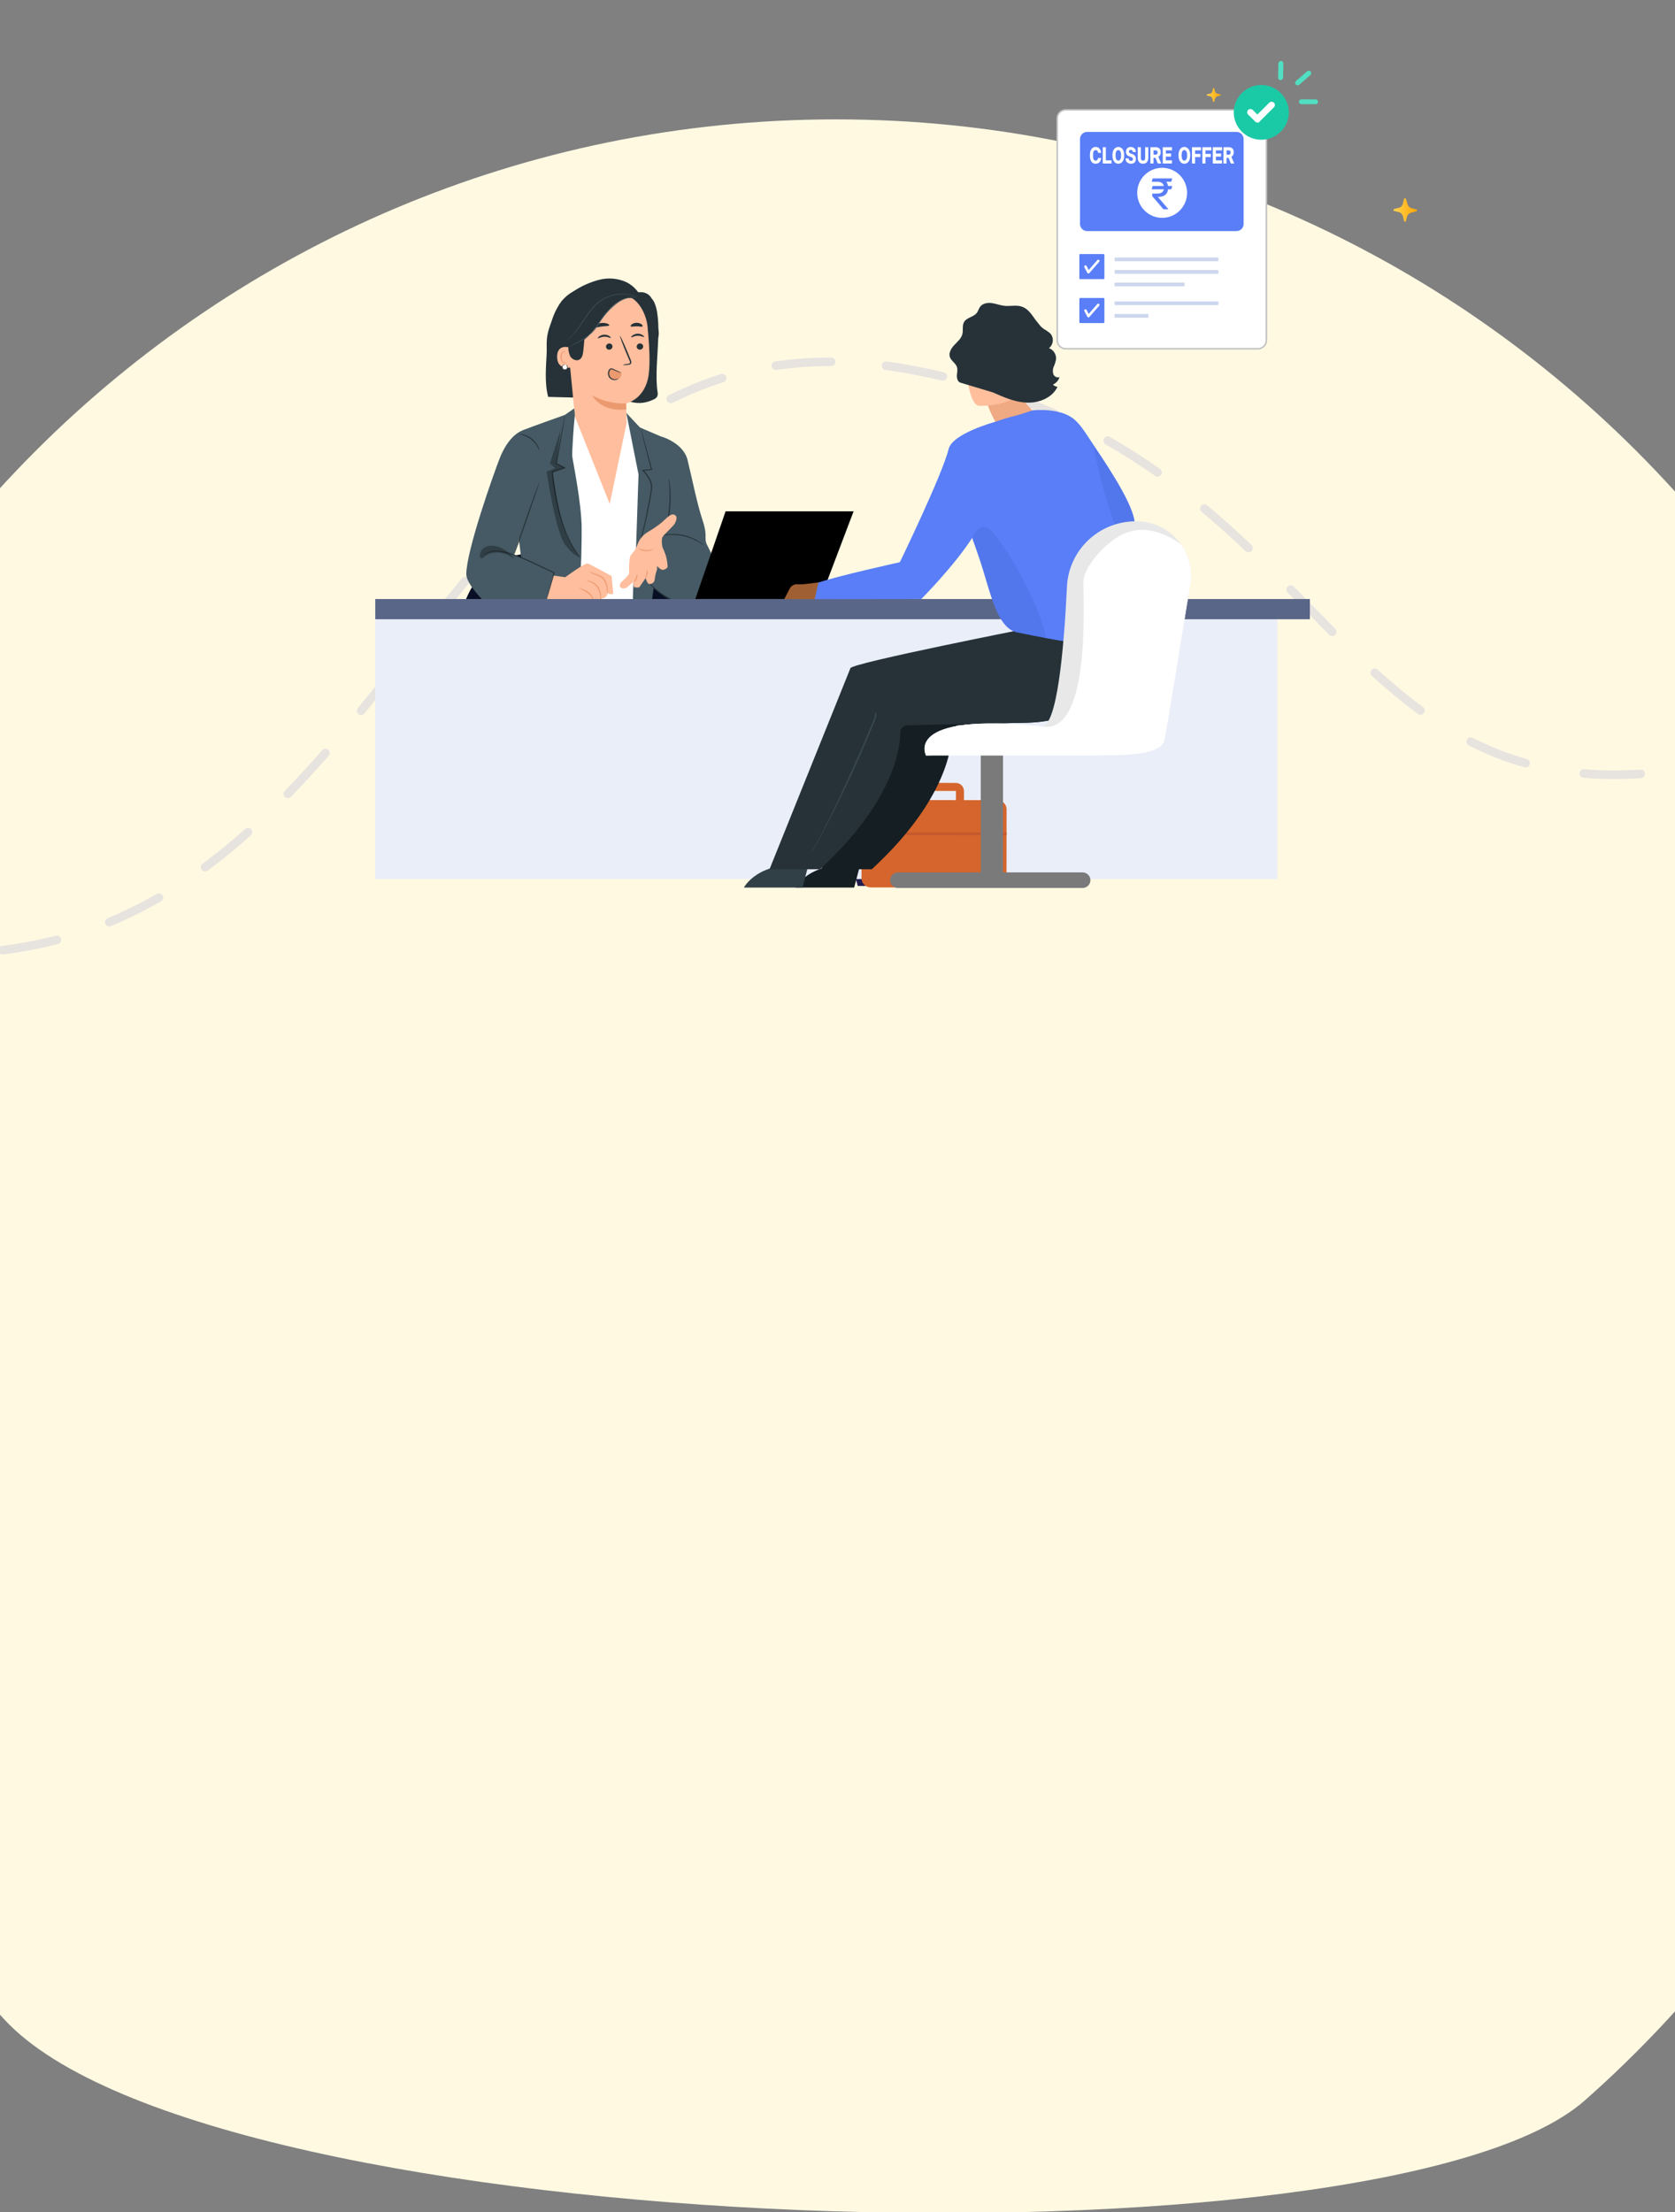 <?xml version="1.0" encoding="UTF-8"?>
<svg width="549px" height="725px" viewBox="0 0 549 725" version="1.1" xmlns="http://www.w3.org/2000/svg" xmlns:xlink="http://www.w3.org/1999/xlink">
    <rect x="0" y="0" width="549" height="725" fill="#808080" stroke="none"/>
    <title>0_3@1x</title>
    <defs>
        <linearGradient x1="1.687%" y1="53.609%" x2="99.42%" y2="46.851%" id="linearGradient-1">
            <stop stop-color="#FFD44F" offset="0.289%"></stop>
            <stop stop-color="#FFA607" offset="100%"></stop>
        </linearGradient>
        <linearGradient x1="0.361%" y1="53.813%" x2="98.993%" y2="46.757%" id="linearGradient-2">
            <stop stop-color="#FFD44F" offset="0.289%"></stop>
            <stop stop-color="#FFA607" offset="100%"></stop>
        </linearGradient>
    </defs>
    <g id="0_3" stroke="none" stroke-width="1" fill="none" fill-rule="evenodd">
        <g id="Group-52" transform="translate(-295, 0)">
            <path d="M814.413,688.358 C823.101,680.689 831.427,672.62 839.362,664.179 C901.768,597.794 940,508.421 940,410.119 C940,205.222 773.898,39.119 569,39.119 C364.102,39.119 198,205.222 198,410.119 C198,507.244 235.321,595.651 296.405,661.783 C364.186,735.165 749.011,746.089 814.413,688.358 Z" id="Oval" fill="#FFF9E2"></path>
            <g id="Frame-975">
                <path d="M1.034,184.505 C0.286,184.708 -0.154,185.48 0.05,186.226 C0.253,186.974 1.023,187.415 1.771,187.211 L1.034,184.505 Z M268.608,312.112 L268.524,313.513 L268.608,312.112 Z M594.504,121.327 L594.769,119.95 L594.504,121.327 Z M1084.801,86.635 L1084.96,88.029 L1084.801,86.635 Z M1414.504,253.896 L1414.693,255.285 L1414.504,253.896 Z M1702.824,71.528 L1703.129,70.159 L1702.824,71.528 Z M11.04,185.071 C11.801,184.926 12.301,184.193 12.158,183.432 C12.014,182.67 11.28,182.17 10.518,182.314 L11.04,185.071 Z M29.854,180.406 C29.079,180.41 28.455,181.042 28.459,181.816 C28.463,182.591 29.095,183.216 29.87,183.212 L29.854,180.406 Z M48.668,184.962 C49.429,185.11 50.165,184.612 50.312,183.852 C50.459,183.092 49.963,182.355 49.202,182.208 L48.668,184.962 Z M67.847,187.679 C67.127,187.395 66.312,187.75 66.028,188.47 C65.744,189.192 66.099,190.006 66.82,190.29 L67.847,187.679 Z M83.89,198.567 C84.561,198.953 85.419,198.721 85.804,198.049 C86.19,197.377 85.958,196.52 85.287,196.134 L83.89,198.567 Z M101.494,206.676 C100.866,206.222 99.99,206.364 99.536,206.992 C99.083,207.621 99.225,208.497 99.853,208.95 L101.494,206.676 Z M114.929,220.686 C115.526,221.18 116.41,221.097 116.904,220.5 C117.398,219.904 117.315,219.019 116.719,218.525 L114.929,220.686 Z M131.3,231.096 C130.721,230.581 129.834,230.634 129.319,231.213 C128.805,231.792 128.856,232.678 129.436,233.194 L131.3,231.096 Z M143.703,246.033 C144.277,246.552 145.164,246.507 145.684,245.931 C146.203,245.357 146.158,244.47 145.583,243.95 L143.703,246.033 Z M159.893,256.723 C159.31,256.214 158.424,256.273 157.914,256.856 C157.403,257.44 157.464,258.325 158.046,258.836 L159.893,256.723 Z M172.766,271.254 C173.369,271.74 174.252,271.645 174.738,271.042 C175.226,270.439 175.131,269.556 174.528,269.07 L172.766,271.254 Z M189.753,280.615 C189.119,280.168 188.244,280.319 187.798,280.952 C187.352,281.586 187.503,282.461 188.135,282.907 L189.753,280.615 Z M204.382,293.359 C205.052,293.747 205.91,293.518 206.299,292.848 C206.687,292.176 206.458,291.318 205.787,290.931 L204.382,293.359 Z M222.754,299.535 C222.044,299.226 221.218,299.552 220.909,300.263 C220.6,300.972 220.925,301.799 221.636,302.108 L222.754,299.535 Z M239.868,308.646 C240.613,308.858 241.388,308.424 241.6,307.679 C241.81,306.933 241.378,306.157 240.631,305.947 L239.868,308.646 Z M259.223,309.798 C258.455,309.696 257.751,310.236 257.648,311.005 C257.546,311.772 258.086,312.478 258.854,312.58 L259.223,309.798 Z M277.778,313.811 C278.553,313.815 279.182,313.189 279.185,312.415 C279.187,311.639 278.562,311.009 277.788,311.006 L277.778,313.811 Z M295.65,309.982 C294.881,310.076 294.333,310.775 294.427,311.543 C294.518,312.313 295.217,312.861 295.987,312.768 L295.65,309.982 Z M314.011,309.346 C314.76,309.149 315.208,308.383 315.012,307.634 C314.816,306.884 314.049,306.436 313.3,306.632 L314.011,309.346 Z M330.288,300.903 C329.572,301.2 329.233,302.021 329.531,302.736 C329.828,303.452 330.649,303.791 331.364,303.493 L330.288,300.903 Z M347.767,295.369 C348.437,294.982 348.667,294.124 348.281,293.454 C347.893,292.782 347.035,292.552 346.364,292.94 L347.767,295.369 Z M361.385,283.063 C360.762,283.522 360.631,284.401 361.091,285.024 C361.551,285.647 362.43,285.78 363.052,285.319 L361.385,283.063 Z M377.208,273.769 C377.786,273.254 377.837,272.367 377.321,271.788 C376.804,271.21 375.919,271.159 375.341,271.675 L377.208,273.769 Z M388.345,259.169 C387.805,259.723 387.818,260.612 388.374,261.152 C388.93,261.692 389.817,261.68 390.357,261.124 L388.345,259.169 Z M402.702,247.715 C403.213,247.132 403.155,246.247 402.573,245.736 C401.991,245.225 401.104,245.282 400.593,245.864 L402.702,247.715 Z M412.286,232.046 C411.795,232.646 411.881,233.53 412.48,234.021 C413.08,234.513 413.962,234.426 414.454,233.827 L412.286,232.046 Z M425.855,219.671 C426.338,219.065 426.236,218.182 425.629,217.7 C425.022,217.218 424.141,217.319 423.659,217.926 L425.855,219.671 Z M434.938,203.697 C434.456,204.303 434.557,205.186 435.163,205.668 C435.77,206.15 436.651,206.05 437.133,205.443 L434.938,203.697 Z M448.517,191.344 C449.009,190.746 448.924,189.862 448.326,189.369 C447.728,188.876 446.844,188.962 446.351,189.56 L448.517,191.344 Z M458.163,175.697 C457.649,176.276 457.702,177.163 458.281,177.677 C458.862,178.191 459.747,178.137 460.262,177.557 L458.163,175.697 Z M472.595,164.366 C473.142,163.817 473.138,162.929 472.589,162.383 C472.04,161.837 471.151,161.839 470.605,162.389 L472.595,164.366 Z M483.972,149.937 C483.383,150.44 483.314,151.325 483.817,151.915 C484.32,152.503 485.206,152.573 485.794,152.07 L483.972,149.937 Z M500.047,141.119 C500.687,140.683 500.852,139.81 500.416,139.17 C499.98,138.53 499.107,138.365 498.467,138.801 L500.047,141.119 Z M514.251,129.498 C513.558,129.844 513.276,130.686 513.623,131.378 C513.968,132.072 514.81,132.353 515.503,132.008 L514.251,129.498 Z M532.094,125.263 C532.833,125.028 533.241,124.239 533.007,123.501 C532.773,122.762 531.984,122.354 531.246,122.589 L532.094,125.263 Z M549.095,118.468 C548.329,118.581 547.799,119.295 547.913,120.061 C548.026,120.828 548.739,121.358 549.505,121.243 L549.095,118.468 Z M567.422,119.983 C568.197,119.986 568.827,119.36 568.83,118.586 C568.833,117.811 568.207,117.18 567.432,117.178 L567.422,119.983 Z M585.612,118.455 C584.844,118.351 584.138,118.891 584.036,119.659 C583.933,120.427 584.472,121.133 585.24,121.236 L585.612,118.455 Z M603.709,124.731 C604.463,124.908 605.218,124.44 605.396,123.686 C605.574,122.932 605.107,122.178 604.353,121.999 L603.709,124.731 Z M623.149,127.318 C622.414,127.072 621.619,127.47 621.375,128.205 C621.13,128.941 621.527,129.734 622.262,129.98 L623.149,127.318 Z M640.205,136.931 C640.913,137.245 641.742,136.927 642.057,136.219 C642.372,135.511 642.053,134.682 641.346,134.368 L640.205,136.931 Z M658.762,143.187 C658.089,142.804 657.233,143.037 656.848,143.71 C656.464,144.383 656.698,145.24 657.371,145.623 L658.762,143.187 Z M673.608,155.97 C674.241,156.417 675.117,156.265 675.563,155.632 C676.01,154.999 675.858,154.124 675.225,153.677 L673.608,155.97 Z M690.665,165.592 C690.072,165.094 689.187,165.173 688.689,165.767 C688.192,166.361 688.27,167.245 688.864,167.743 L690.665,165.592 Z M703.241,180.613 C703.803,181.145 704.691,181.121 705.224,180.559 C705.757,179.996 705.733,179.109 705.171,178.576 L703.241,180.613 Z M719.032,192.23 C718.488,191.679 717.599,191.674 717.048,192.218 C716.497,192.762 716.492,193.65 717.036,194.202 L719.032,192.23 Z M730.651,208.021 C731.197,208.571 732.085,208.572 732.634,208.025 C733.183,207.479 733.185,206.59 732.638,206.041 L730.651,208.021 Z M746.561,219.453 C745.987,218.931 745.1,218.975 744.579,219.548 C744.059,220.122 744.101,221.009 744.675,221.529 L746.561,219.453 Z M759.739,233.956 C760.364,234.414 761.242,234.279 761.7,233.653 C762.157,233.028 762.022,232.15 761.397,231.693 L759.739,233.956 Z M777.665,241.792 C776.974,241.442 776.13,241.716 775.779,242.407 C775.428,243.097 775.703,243.942 776.394,244.293 L777.665,241.792 Z M794.665,251.449 C795.411,251.659 796.185,251.224 796.396,250.478 C796.604,249.732 796.17,248.958 795.423,248.749 L794.665,251.449 Z M814.24,252.101 C813.468,252.036 812.79,252.611 812.725,253.382 C812.661,254.155 813.235,254.833 814.006,254.897 L814.24,252.101 Z M832.855,255.018 C833.627,254.969 834.214,254.303 834.166,253.529 C834.117,252.756 833.451,252.169 832.679,252.218 L832.855,255.018 Z M850.105,249.939 C849.347,250.093 848.856,250.833 849.008,251.592 C849.162,252.352 849.902,252.843 850.661,252.689 L850.105,249.939 Z M867.947,247.891 C868.678,247.631 869.058,246.828 868.797,246.097 C868.537,245.368 867.736,244.987 867.005,245.248 L867.947,247.891 Z M883.091,238.204 C882.405,238.563 882.138,239.41 882.497,240.097 C882.854,240.785 883.702,241.05 884.389,240.693 L883.091,238.204 Z M899.745,231.418 C900.384,230.979 900.546,230.107 900.108,229.468 C899.669,228.83 898.795,228.668 898.157,229.107 L899.745,231.418 Z M912.161,218.394 C911.567,218.892 911.492,219.778 911.99,220.37 C912.489,220.963 913.373,221.039 913.967,220.54 L912.161,218.394 Z M927.191,208.514 C927.746,207.974 927.757,207.086 927.217,206.53 C926.676,205.975 925.788,205.964 925.234,206.504 L927.191,208.514 Z M937.595,193.821 C937.067,194.387 937.099,195.275 937.665,195.804 C938.231,196.332 939.12,196.3 939.648,195.734 L937.595,193.821 Z M951.602,182.518 C952.115,181.938 952.061,181.051 951.48,180.538 C950.899,180.025 950.013,180.079 949.5,180.66 L951.602,182.518 Z M961.209,167.29 C960.699,167.873 960.76,168.76 961.343,169.27 C961.926,169.78 962.812,169.719 963.322,169.136 L961.209,167.29 Z M975.079,155.824 C975.598,155.248 975.551,154.361 974.974,153.844 C974.399,153.325 973.512,153.372 972.994,153.949 L975.079,155.824 Z M985.118,140.876 C984.581,141.434 984.597,142.321 985.155,142.86 C985.712,143.397 986.6,143.38 987.138,142.823 L985.118,140.876 Z M999.748,130.405 C1000.316,129.878 1000.35,128.991 999.823,128.422 C999.296,127.854 998.409,127.821 997.84,128.348 L999.748,130.405 Z M1011.399,116.689 C1010.792,117.169 1010.688,118.052 1011.169,118.659 C1011.649,119.267 1012.532,119.371 1013.139,118.89 L1011.399,116.689 Z M1027.489,108.65 C1028.143,108.233 1028.335,107.368 1027.919,106.713 C1027.503,106.06 1026.636,105.867 1025.983,106.283 L1027.489,108.65 Z M1041.649,97.564 C1040.95,97.899 1040.655,98.736 1040.988,99.435 C1041.323,100.134 1042.16,100.43 1042.859,100.096 L1041.649,97.564 Z M1059.169,93.582 C1059.906,93.343 1060.311,92.552 1060.072,91.815 C1059.834,91.078 1059.043,90.674 1058.306,90.912 L1059.169,93.582 Z M1075.725,86.551 C1074.963,86.689 1074.456,87.418 1074.594,88.182 C1074.73,88.944 1075.461,89.45 1076.223,89.313 L1075.725,86.551 Z M1093.73,87.274 C1094.502,87.229 1095.094,86.567 1095.049,85.793 C1095.006,85.02 1094.342,84.429 1093.568,84.472 L1093.73,87.274 Z M1111.229,84.525 C1110.456,84.475 1109.789,85.061 1109.738,85.834 C1109.688,86.606 1110.272,87.275 1111.046,87.325 L1111.229,84.525 Z M1128.315,89.618 C1129.075,89.772 1129.814,89.28 1129.968,88.521 C1130.122,87.761 1129.631,87.022 1128.872,86.868 L1128.315,89.618 Z M1145.969,91.552 C1145.238,91.297 1144.438,91.685 1144.184,92.417 C1143.929,93.149 1144.315,93.948 1145.047,94.203 L1145.969,91.552 Z M1161.073,100.958 C1161.767,101.302 1162.608,101.02 1162.953,100.326 C1163.298,99.632 1163.014,98.79 1162.32,98.445 L1161.073,100.958 Z M1177.726,107.206 C1177.073,106.787 1176.206,106.977 1175.788,107.629 C1175.371,108.282 1175.56,109.149 1176.213,109.567 L1177.726,107.206 Z M1190.452,119.639 C1191.066,120.113 1191.946,120 1192.42,119.387 C1192.893,118.773 1192.78,117.893 1192.167,117.42 L1190.452,119.639 Z M1205.774,128.712 C1205.194,128.198 1204.308,128.252 1203.794,128.833 C1203.281,129.414 1203.336,130.299 1203.915,130.813 L1205.774,128.712 Z M1216.733,142.733 C1217.289,143.271 1218.177,143.258 1218.717,142.702 C1219.256,142.147 1219.244,141.258 1218.688,140.719 L1216.733,142.733 Z M1231.141,153.197 C1230.601,152.641 1229.712,152.63 1229.158,153.17 C1228.602,153.71 1228.59,154.598 1229.13,155.154 L1231.141,153.197 Z M1241.287,167.827 C1241.822,168.39 1242.709,168.412 1243.271,167.877 C1243.832,167.344 1243.855,166.456 1243.321,165.894 L1241.287,167.827 Z M1255.444,178.621 C1254.908,178.062 1254.02,178.044 1253.46,178.58 C1252.902,179.116 1252.883,180.004 1253.419,180.564 L1255.444,178.621 Z M1265.73,193.163 C1266.278,193.711 1267.165,193.711 1267.713,193.163 C1268.261,192.615 1268.261,191.726 1267.713,191.178 L1265.73,193.163 Z M1280.32,203.351 C1279.753,202.824 1278.865,202.859 1278.338,203.426 C1277.812,203.995 1277.845,204.882 1278.414,205.409 L1280.32,203.351 Z M1291.677,217.068 C1292.274,217.562 1293.158,217.479 1293.652,216.883 C1294.146,216.286 1294.063,215.402 1293.467,214.908 L1291.677,217.068 Z M1307.313,225.555 C1306.681,225.107 1305.806,225.257 1305.358,225.889 C1304.91,226.521 1305.06,227.398 1305.693,227.844 L1307.313,225.555 Z M1320.596,237.398 C1321.269,237.783 1322.125,237.551 1322.512,236.879 C1322.897,236.207 1322.664,235.35 1321.993,234.965 L1320.596,237.398 Z M1337.55,242.778 C1336.839,242.472 1336.013,242.799 1335.707,243.511 C1335.399,244.222 1335.726,245.047 1336.438,245.355 L1337.55,242.778 Z M1353.116,251.357 C1353.86,251.574 1354.638,251.144 1354.853,250.4 C1355.07,249.657 1354.642,248.879 1353.897,248.663 L1353.116,251.357 Z M1370.869,252.41 C1370.103,252.293 1369.387,252.817 1369.269,253.583 C1369.15,254.349 1369.676,255.065 1370.442,255.183 L1370.869,252.41 Z M1388.125,256.775 C1388.9,256.797 1389.545,256.187 1389.568,255.412 C1389.589,254.638 1388.979,253.993 1388.205,253.971 L1388.125,256.775 Z M1405.548,253.471 C1404.775,253.536 1404.202,254.214 1404.267,254.986 C1404.333,255.758 1405.01,256.332 1405.782,256.266 L1405.548,253.471 Z M1423.662,253.788 C1424.422,253.637 1424.915,252.898 1424.764,252.138 C1424.613,251.378 1423.875,250.884 1423.115,251.035 L1423.662,253.788 Z M1440.228,246.511 C1439.492,246.755 1439.095,247.549 1439.34,248.285 C1439.584,249.019 1440.378,249.418 1441.114,249.173 L1440.228,246.511 Z M1457.877,242.401 C1458.576,242.067 1458.873,241.23 1458.539,240.531 C1458.205,239.832 1457.367,239.535 1456.668,239.869 L1457.877,242.401 Z M1472.196,231.305 C1471.539,231.718 1471.341,232.584 1471.754,233.24 C1472.165,233.897 1473.031,234.095 1473.686,233.682 L1472.196,231.305 Z M1488.46,223.321 C1489.071,222.846 1489.183,221.965 1488.707,221.353 C1488.233,220.741 1487.352,220.63 1486.739,221.105 L1488.46,223.321 Z M1500.319,209.609 C1499.748,210.132 1499.708,211.019 1500.232,211.59 C1500.755,212.162 1501.642,212.2 1502.214,211.677 L1500.319,209.609 Z M1515.074,199.078 C1515.611,198.52 1515.594,197.631 1515.034,197.094 C1514.476,196.558 1513.588,196.575 1513.052,197.133 L1515.074,199.078 Z M1525.102,183.967 C1524.592,184.549 1524.65,185.436 1525.232,185.946 C1525.816,186.457 1526.701,186.399 1527.212,185.817 L1525.102,183.967 Z M1538.834,172.131 C1539.328,171.534 1539.244,170.65 1538.648,170.156 C1538.05,169.662 1537.166,169.746 1536.672,170.342 L1538.834,172.131 Z M1547.979,156.459 C1547.493,157.062 1547.587,157.945 1548.19,158.432 C1548.793,158.918 1549.676,158.824 1550.162,158.221 L1547.979,156.459 Z M1561.414,144.291 C1561.903,143.69 1561.812,142.806 1561.21,142.317 C1560.61,141.829 1559.727,141.919 1559.238,142.52 L1561.414,144.291 Z M1570.706,128.706 C1570.204,129.294 1570.273,130.18 1570.863,130.683 C1571.453,131.185 1572.339,131.114 1572.841,130.525 L1570.706,128.706 Z M1584.694,117.17 C1585.222,116.602 1585.191,115.715 1584.624,115.187 C1584.057,114.659 1583.17,114.69 1582.642,115.257 L1584.694,117.17 Z M1595.32,102.495 C1594.754,103.025 1594.724,103.912 1595.253,104.478 C1595.783,105.044 1596.67,105.075 1597.236,104.545 L1595.32,102.495 Z M1610.784,93.032 C1611.401,92.561 1611.519,91.681 1611.05,91.065 C1610.581,90.448 1609.7,90.33 1609.084,90.801 L1610.784,93.032 Z M1624.142,80.783 C1623.468,81.165 1623.233,82.022 1623.615,82.695 C1623.998,83.369 1624.854,83.604 1625.528,83.221 L1624.142,80.783 Z M1641.52,75.766 C1642.248,75.499 1642.621,74.692 1642.355,73.966 C1642.089,73.238 1641.283,72.865 1640.556,73.131 L1641.52,75.766 Z M1658.089,68.451 C1657.326,68.582 1656.813,69.306 1656.944,70.071 C1657.075,70.834 1657.8,71.347 1658.564,71.217 L1658.089,68.451 Z M1676.123,69.787 C1676.897,69.791 1677.528,69.166 1677.531,68.39 C1677.534,67.616 1676.909,66.986 1676.135,66.982 L1676.123,69.787 Z M1694.153,68.457 C1693.387,68.338 1692.671,68.862 1692.551,69.627 C1692.432,70.393 1692.956,71.11 1693.722,71.229 L1694.153,68.457 Z M1712.581,74.457 C1713.353,74.527 1714.034,73.956 1714.102,73.185 C1714.172,72.414 1713.602,71.732 1712.83,71.664 L1712.581,74.457 Z M1732.416,70.989 C1731.65,71.106 1731.124,71.821 1731.24,72.587 C1731.357,73.353 1732.073,73.88 1732.838,73.763 L1732.416,70.989 Z M1752.426,68.712 C1753.155,68.451 1753.533,67.647 1753.271,66.917 C1753.009,66.188 1752.205,65.81 1751.476,66.072 L1752.426,68.712 Z M1769.496,57.959 C1768.815,58.325 1768.56,59.177 1768.926,59.859 C1769.294,60.541 1770.144,60.795 1770.826,60.429 L1769.496,57.959 Z M1787.961,49.839 C1788.597,49.396 1788.753,48.523 1788.311,47.887 C1787.868,47.251 1786.993,47.094 1786.357,47.537 L1787.961,49.839 Z M1802.107,35.426 C1801.515,35.924 1801.439,36.81 1801.938,37.402 C1802.437,37.995 1803.321,38.071 1803.914,37.572 L1802.107,35.426 Z M1818.764,24.038 C1819.317,23.494 1819.324,22.605 1818.781,22.053 C1818.239,21.502 1817.351,21.494 1816.797,22.036 L1818.764,24.038 Z M1830.444,7.594 C1829.933,8.176 1829.992,9.063 1830.576,9.573 C1831.158,10.084 1832.045,10.025 1832.554,9.442 L1830.444,7.594 Z M1.771,187.211 C4.919,186.355 8.006,185.644 11.04,185.071 L10.518,182.314 C7.411,182.9 4.251,183.628 1.034,184.505 L1.771,187.211 Z M29.87,183.212 C36.371,183.176 42.622,183.791 48.668,184.962 L49.202,182.208 C42.98,181.001 36.544,180.369 29.854,180.406 L29.87,183.212 Z M66.82,190.29 C72.661,192.587 78.335,195.378 83.89,198.567 L85.287,196.134 C79.63,192.887 73.832,190.033 67.847,187.679 L66.82,190.29 Z M99.853,208.95 C104.936,212.622 109.949,216.561 114.929,220.686 L116.719,218.525 C111.703,214.371 106.64,210.39 101.494,206.676 L99.853,208.95 Z M129.436,233.194 C134.177,237.408 138.919,241.71 143.703,246.033 L145.583,243.95 C140.806,239.633 136.052,235.321 131.3,231.096 L129.436,233.194 Z M158.046,258.836 C162.872,263.057 167.768,267.221 172.766,271.254 L174.528,269.07 C169.566,265.067 164.699,260.928 159.893,256.723 L158.046,258.836 Z M188.135,282.907 C193.401,286.622 198.806,290.132 204.382,293.359 L205.787,290.931 C200.294,287.751 194.959,284.288 189.753,280.615 L188.135,282.907 Z M221.636,302.108 C227.503,304.659 233.571,306.863 239.868,308.646 L240.631,305.947 C234.463,304.2 228.515,302.039 222.754,299.535 L221.636,302.108 Z M258.854,312.58 C262.019,313.001 265.242,313.313 268.524,313.513 L268.694,310.712 C265.479,310.517 262.323,310.21 259.223,309.798 L258.854,312.58 Z M268.524,313.513 C271.664,313.702 274.749,313.801 277.778,313.811 L277.788,311.006 C274.812,310.996 271.782,310.9 268.694,310.712 L268.524,313.513 Z M295.987,312.768 C302.239,312.013 308.238,310.858 314.011,309.346 L313.3,306.632 C307.65,308.111 301.775,309.241 295.65,309.982 L295.987,312.768 Z M331.364,303.493 C337.057,301.126 342.514,298.402 347.767,295.369 L346.364,292.94 C341.211,295.915 335.861,298.585 330.288,300.903 L331.364,303.493 Z M363.052,285.319 C367.937,281.709 372.646,277.841 377.208,273.769 L375.341,271.675 C370.834,275.698 366.192,279.509 361.385,283.063 L363.052,285.319 Z M390.357,261.124 C394.573,256.788 398.677,252.302 402.702,247.715 L400.593,245.864 C396.595,250.421 392.522,254.872 388.345,259.169 L390.357,261.124 Z M414.454,233.827 C418.297,229.146 422.089,224.412 425.855,219.671 L423.659,217.926 C419.896,222.662 416.115,227.383 412.286,232.046 L414.454,233.827 Z M437.133,205.443 C440.916,200.689 444.7,195.975 448.517,191.344 L446.351,189.56 C442.52,194.209 438.724,198.936 434.938,203.697 L437.133,205.443 Z M460.262,177.557 C464.3,173.002 468.4,168.588 472.595,164.366 L470.605,162.389 C466.366,166.655 462.229,171.108 458.163,175.697 L460.262,177.557 Z M485.794,152.07 C490.399,148.134 495.138,144.466 500.047,141.119 L498.467,138.801 C493.464,142.212 488.645,145.944 483.972,149.937 L485.794,152.07 Z M515.503,132.008 C520.815,129.359 526.333,127.091 532.094,125.263 L531.246,122.589 C525.338,124.463 519.685,126.787 514.251,129.498 L515.503,132.008 Z M549.505,121.243 C555.232,120.396 561.195,119.961 567.422,119.983 L567.432,117.178 C561.067,117.156 554.963,117.6 549.095,118.468 L549.505,121.243 Z M585.24,121.236 C588.183,121.628 591.182,122.117 594.239,122.706 L594.769,119.95 C591.661,119.353 588.609,118.855 585.612,118.455 L585.24,121.236 Z M594.239,122.706 C597.473,123.327 600.628,124.004 603.709,124.731 L604.353,121.999 C601.234,121.264 598.04,120.58 594.769,119.95 L594.239,122.706 Z M622.262,129.98 C628.578,132.083 634.545,134.412 640.205,136.931 L641.346,134.368 C635.603,131.812 629.551,129.449 623.149,127.318 L622.262,129.98 Z M657.371,145.623 C663.102,148.895 668.495,152.362 673.608,155.97 L675.225,153.677 C670.044,150.021 664.576,146.506 658.762,143.187 L657.371,145.623 Z M688.864,167.743 C693.89,171.952 698.656,176.265 703.241,180.613 L705.171,178.576 C700.554,174.199 695.744,169.846 690.665,165.592 L688.864,167.743 Z M717.036,194.202 C721.651,198.873 726.174,203.526 730.651,208.021 L732.638,206.041 C728.161,201.546 723.675,196.93 719.032,192.23 L717.036,194.202 Z M744.675,221.529 C749.56,225.968 754.542,230.149 759.739,233.956 L761.397,231.693 C756.299,227.959 751.394,223.844 746.561,219.453 L744.675,221.529 Z M776.394,244.293 C782.116,247.202 788.167,249.625 794.665,251.449 L795.423,248.749 C789.114,246.976 783.234,244.623 777.665,241.792 L776.394,244.293 Z M814.006,254.897 C817.181,255.161 820.455,255.298 823.836,255.298 L823.836,252.492 C820.53,252.492 817.334,252.358 814.24,252.101 L814.006,254.897 Z M823.836,255.298 C826.904,255.298 829.909,255.203 832.855,255.018 L832.679,252.218 C829.792,252.399 826.846,252.492 823.836,252.492 L823.836,255.298 Z M850.661,252.689 C856.68,251.474 862.431,249.858 867.947,247.891 L867.005,245.248 C861.612,247.171 855.99,248.751 850.105,249.939 L850.661,252.689 Z M884.389,240.693 C889.719,237.912 894.825,234.801 899.745,231.418 L898.157,229.107 C893.32,232.43 888.312,235.481 883.091,238.204 L884.389,240.693 Z M913.967,220.54 C918.504,216.721 922.899,212.693 927.191,208.514 L925.234,206.504 C920.982,210.644 916.637,214.624 912.161,218.394 L913.967,220.54 Z M939.648,195.734 C943.682,191.404 947.656,186.982 951.602,182.518 L949.5,180.66 C945.564,185.113 941.608,189.516 937.595,193.821 L939.648,195.734 Z M963.322,169.136 C967.223,164.672 971.129,160.219 975.079,155.824 L972.994,153.949 C969.029,158.359 965.111,162.825 961.209,167.29 L963.322,169.136 Z M987.138,142.823 C991.251,138.554 995.443,134.398 999.748,130.405 L997.84,128.348 C993.49,132.382 989.261,136.576 985.118,140.876 L987.138,142.823 Z M1013.139,118.89 C1017.758,115.24 1022.53,111.809 1027.489,108.65 L1025.983,106.283 C1020.934,109.499 1016.086,112.985 1011.399,116.689 L1013.139,118.89 Z M1042.859,100.096 C1048.071,97.605 1053.496,95.417 1059.169,93.582 L1058.306,90.912 C1052.511,92.787 1046.969,95.021 1041.649,97.564 L1042.859,100.096 Z M1076.223,89.313 C1079.074,88.798 1081.985,88.368 1084.96,88.029 L1084.642,85.241 C1081.607,85.588 1078.635,86.027 1075.725,86.551 L1076.223,89.313 Z M1084.96,88.029 C1087.933,87.689 1090.855,87.439 1093.73,87.274 L1093.568,84.472 C1090.641,84.641 1087.666,84.896 1084.642,85.241 L1084.96,88.029 Z M1111.046,87.325 C1117.012,87.717 1122.76,88.493 1128.315,89.618 L1128.872,86.868 C1123.194,85.719 1117.321,84.924 1111.229,84.525 L1111.046,87.325 Z M1145.047,94.203 C1150.569,96.122 1155.902,98.39 1161.073,100.958 L1162.32,98.445 C1157.05,95.828 1151.608,93.514 1145.969,91.552 L1145.047,94.203 Z M1176.213,109.567 C1181.083,112.688 1185.82,116.061 1190.452,119.639 L1192.167,117.42 C1187.478,113.797 1182.673,110.375 1177.726,107.206 L1176.213,109.567 Z M1203.915,130.813 C1208.255,134.651 1212.518,138.639 1216.733,142.733 L1218.688,140.719 C1214.448,136.603 1210.152,132.585 1205.774,128.712 L1203.915,130.813 Z M1229.13,155.154 C1233.199,159.335 1237.242,163.574 1241.287,167.827 L1243.321,165.894 C1239.275,161.638 1235.221,157.39 1231.141,153.197 L1229.13,155.154 Z M1253.419,180.564 C1257.49,184.806 1261.585,189.02 1265.73,193.163 L1267.713,191.178 C1263.587,187.054 1259.506,182.854 1255.444,178.621 L1253.419,180.564 Z M1278.414,205.409 C1282.75,209.429 1287.161,213.33 1291.677,217.068 L1293.467,214.908 C1288.997,211.208 1284.624,207.341 1280.32,203.351 L1278.414,205.409 Z M1305.693,227.844 C1310.518,231.261 1315.477,234.462 1320.596,237.398 L1321.993,234.965 C1316.958,232.077 1312.073,228.924 1307.313,225.555 L1305.693,227.844 Z M1336.438,245.355 C1341.809,247.673 1347.36,249.69 1353.116,251.357 L1353.897,248.663 C1348.259,247.029 1342.818,245.052 1337.55,242.778 L1336.438,245.355 Z M1370.442,255.183 C1376.137,256.06 1382.025,256.601 1388.125,256.775 L1388.205,253.971 C1382.221,253.801 1376.448,253.269 1370.869,252.41 L1370.442,255.183 Z M1405.782,256.266 C1408.706,256.022 1411.676,255.696 1414.693,255.285 L1414.315,252.505 C1411.344,252.909 1408.422,253.229 1405.548,253.471 L1405.782,256.266 Z M1414.693,255.285 C1417.74,254.871 1420.729,254.37 1423.662,253.788 L1423.115,251.035 C1420.238,251.607 1417.305,252.098 1414.315,252.505 L1414.693,255.285 Z M1441.114,249.173 C1446.929,247.236 1452.508,244.964 1457.877,242.401 L1456.668,239.869 C1451.4,242.385 1445.929,244.612 1440.228,246.511 L1441.114,249.173 Z M1473.686,233.682 C1478.798,230.475 1483.714,227.006 1488.46,223.321 L1486.739,221.105 C1482.061,224.737 1477.222,228.152 1472.196,231.305 L1473.686,233.682 Z M1502.214,211.677 C1506.631,207.627 1510.909,203.412 1515.074,199.078 L1513.052,197.133 C1508.921,201.432 1504.686,205.605 1500.319,209.609 L1502.214,211.677 Z M1527.212,185.817 C1531.16,181.313 1535.026,176.735 1538.834,172.131 L1536.672,170.342 C1532.876,174.932 1529.029,179.489 1525.102,183.967 L1527.212,185.817 Z M1550.162,158.221 C1553.936,153.542 1557.674,148.886 1561.414,144.291 L1559.238,142.52 C1555.493,147.121 1551.747,151.786 1547.979,156.459 L1550.162,158.221 Z M1572.841,130.525 C1576.755,125.933 1580.696,121.464 1584.694,117.17 L1582.642,115.257 C1578.608,119.589 1574.639,124.09 1570.706,128.706 L1572.841,130.525 Z M1597.236,104.545 C1601.64,100.428 1606.144,96.569 1610.784,93.032 L1609.084,90.801 C1604.358,94.404 1599.782,98.325 1595.32,102.495 L1597.236,104.545 Z M1625.528,83.221 C1630.658,80.306 1635.975,77.797 1641.52,75.766 L1640.556,73.131 C1634.853,75.221 1629.396,77.796 1624.142,80.783 L1625.528,83.221 Z M1658.564,71.217 C1664.166,70.256 1670.008,69.761 1676.123,69.787 L1676.135,66.982 C1669.86,66.955 1663.856,67.463 1658.089,68.451 L1658.564,71.217 Z M1693.722,71.229 C1696.595,71.677 1699.528,72.231 1702.519,72.897 L1703.129,70.159 C1700.08,69.48 1697.089,68.913 1694.153,68.457 L1693.722,71.229 Z M1702.519,72.897 C1705.883,73.646 1709.24,74.16 1712.581,74.457 L1712.83,71.664 C1709.608,71.376 1706.372,70.88 1703.129,70.159 L1702.519,72.897 Z M1732.838,73.763 C1739.52,72.745 1746.069,71 1752.426,68.712 L1751.476,66.072 C1745.268,68.306 1738.896,70.003 1732.416,70.989 L1732.838,73.763 Z M1770.826,60.429 C1776.811,57.206 1782.543,53.613 1787.961,49.839 L1786.357,47.537 C1781.015,51.258 1775.373,54.793 1769.496,57.959 L1770.826,60.429 Z M1803.914,37.572 C1809.41,32.947 1814.393,28.336 1818.764,24.038 L1816.797,22.036 C1812.471,26.291 1807.541,30.853 1802.107,35.426 L1803.914,37.572 Z M1832.554,9.442 C1834.629,7.073 1836.237,5.144 1837.327,3.805 C1837.873,3.136 1838.289,2.613 1838.57,2.258 C1838.711,2.079 1838.817,1.943 1838.888,1.851 C1838.925,1.805 1838.953,1.769 1838.971,1.744 C1838.98,1.732 1838.987,1.723 1838.992,1.717 C1838.995,1.714 1838.996,1.711 1838.997,1.71 C1838.999,1.709 1838.999,1.709 1839,1.707 C1839,1.707 1839,1.707 1839,1.707 C1839,1.707 1839,1.707 1839,1.707 C1839,1.707 1839,1.706 1837.887,0.853 C1836.773,0.001 1836.773,0.001 1836.773,0.001 C1836.773,0.001 1836.773,-0.001 1836.773,0.001 C1836.773,0.001 1836.773,0.001 1836.773,0.001 C1836.773,0.001 1836.773,0.001 1836.773,0.001 C1836.772,0.002 1836.77,0.005 1836.768,0.007 C1836.765,0.012 1836.759,0.02 1836.751,0.031 C1836.734,0.052 1836.709,0.085 1836.675,0.128 C1836.606,0.216 1836.504,0.346 1836.368,0.52 C1836.096,0.864 1835.689,1.375 1835.153,2.032 C1834.081,3.347 1832.495,5.251 1830.444,7.594 L1832.554,9.442 Z" id="Shape" fill-opacity="0.21" fill="#1B1DC7" fill-rule="nonzero" opacity="0.5"></path>
                <g id="Group-76" transform="translate(418, 20)">
                    <g id="Group" transform="translate(0, 71.262)" fill-rule="nonzero">
                        <path d="M140.174,96.806 C140.051,96.813 139.929,96.828 139.809,96.851 C138.079,96.939 132.563,96.1 132.563,96.1 C132.563,96.1 134.294,103.389 135.256,103.676 C137.851,104.435 140.02,106.705 142.195,107.228 C142.546,107.313 142.91,107.327 143.267,107.267 C143.623,107.208 143.964,107.077 144.268,106.884 C144.573,106.689 144.834,106.435 145.037,106.138 C145.24,105.84 145.381,105.505 145.45,105.152 C145.496,104.995 145.528,104.834 145.543,104.671 C145.595,104.166 145.497,103.654 145.262,103.203 L142.692,98.235 C142.455,97.781 142.091,97.405 141.644,97.151 C141.198,96.898 140.687,96.778 140.174,96.806 Z" id="Path" fill="#E7B2B6"></path>
                        <polygon id="Path" fill="#D0D6EC" points="131.321 95.022 135.802 95.952 136.712 104.31 131.175 104.283"></polygon>
                        <path d="M156.356,192.353 L158.131,199.083 L176.544,199.083 C176.544,199.083 171.94,190.199 156.356,192.353 Z" id="Path" fill="#221E50"></path>
                        <path d="M77.49,195.297 C77.49,195.297 76.497,196.174 74.148,196.174 C71.486,196.174 70.807,195.297 70.807,195.297 L70.807,158.082 L77.49,158.082 L77.49,195.297 Z" id="Path" fill="#B9C0D6"></path>
                        <path d="M114.256,142.963 C114.256,142.987 114.256,143.018 114.244,143.046 C114.029,144.602 113.709,146.143 113.286,147.656 C112.521,150.394 111.519,152.627 110.586,154.2 C106.966,160.274 100.104,167.036 83.648,169.243 C82.851,169.348 82.029,169.448 81.185,169.532 C79.649,169.687 78.034,169.802 76.341,169.877 L76.018,169.889 C75.91,169.889 75.803,169.889 75.692,169.899 C70.906,169.78 65.55,168.909 59.577,167.488 C47.316,164.593 39.327,158.633 34.278,151.38 C33.849,150.764 33.442,150.139 33.053,149.507 C32.056,147.876 31.178,146.175 30.425,144.417 C27.62,137.894 26.545,130.864 26.447,124.343 C26.54,118.145 27.504,112.567 28.578,108.595 C29.383,105.52 30.698,102.601 32.468,99.957 C32.93,99.274 33.428,98.616 33.96,97.986 C35.654,95.946 37.705,94.228 40.014,92.917 C45.871,89.595 65.135,86.284 81.453,94.855 C111.48,110.632 116.002,130.121 114.256,142.963 Z" id="Path" fill="#080F25"></path>
                        <path d="M85.832,47.934 L82.315,44.446 L76.676,62.16 L65.304,43.731 L62.211,44.937 L63.58,74.233 L60.124,118.962 L69.478,118.499 L86.886,116.1 L85.517,97.617 C85.517,97.617 87.762,72.135 87.762,71.794 C87.762,71.454 85.832,47.934 85.832,47.934 Z" id="Path" fill="#FFFFFF"></path>
                        <path d="M87.488,190.828 C87.365,190.91 86.886,190.372 86.12,189.977 C85.354,189.582 84.662,189.466 84.662,189.295 C84.662,189.125 85.49,189.023 86.373,189.5 C87.256,189.977 87.618,190.78 87.488,190.828 Z" id="Path" fill="#263238"></path>
                        <path d="M87.639,7.481 C87.226,6.148 86.55,4.911 85.651,3.841 C84.753,2.772 83.649,1.893 82.404,1.253 C79.589,-0.06 76.401,-0.352 73.392,0.428 C70.417,1.208 67.59,2.467 65.024,4.156 C63.508,4.985 62.164,6.092 61.062,7.419 C59.173,9.919 57.36,14.001 57.257,17.128 C57.182,19.662 58.332,25.986 59.467,28.22 C60.074,29.154 60.942,29.892 61.965,30.339 C63.196,32.58 64.818,34.585 66.755,36.26 L68.377,31.122 L87.639,7.481 Z" id="Path" fill="#263238"></path>
                        <path d="M56.669,38.804 C55.43,34.239 55.985,28.624 56.169,24.72 C56.354,20.816 55.485,19.134 58.455,12.593 C60.366,8.401 63.666,4.99 67.802,2.932 L81.871,4.458 C81.768,4.212 81.665,3.968 81.563,3.777 L86.592,4.526 C87.391,4.416 88.205,4.553 88.923,4.919 C89.641,5.284 90.23,5.861 90.609,6.57 C90.915,6.911 91.176,7.288 91.389,7.694 C91.981,9.019 92.35,10.433 92.483,11.878 C92.679,13.295 92.78,14.724 92.784,16.156 C92.832,16.722 92.866,17.219 92.901,17.607 C92.939,18.229 92.888,18.853 92.75,19.46 C92.539,25.477 91.765,32.106 92.504,37.107 C92.628,37.622 92.601,38.162 92.422,38.66 C92.122,39.144 91.666,39.51 91.129,39.703 C84.888,42.653 80.475,39.117 74.309,36.016 C73.112,35.417 71.887,34.654 70.539,34.736 C69.191,34.818 67.946,38.497 66.646,39.062" id="Path" fill="#263238"></path>
                        <path d="M62.691,16.853 C62.727,15.033 63.349,13.272 64.465,11.83 C65.581,10.388 67.132,9.34 68.89,8.84 L80.324,5.59 C85.285,4.909 88.782,10.912 89.254,15.878 C89.774,21.39 90.164,27.215 89.63,31.358 C88.57,39.691 82.22,40.931 82.22,40.931 C82.22,40.931 82.329,44.875 82.398,47.294 L76.848,73.866 L65.455,45.339 L62.663,16.948 C62.656,16.811 62.684,17.043 62.691,16.853 Z" id="Path" fill="#FFBE9D"></path>
                        <path d="M87.81,22.213 C87.819,22.491 87.721,22.761 87.534,22.967 C87.348,23.173 87.088,23.298 86.811,23.318 C86.675,23.332 86.538,23.321 86.407,23.281 C86.276,23.243 86.155,23.178 86.049,23.092 C85.944,23.005 85.857,22.899 85.794,22.779 C85.731,22.659 85.693,22.526 85.682,22.391 C85.669,22.115 85.765,21.844 85.951,21.637 C86.137,21.43 86.396,21.305 86.674,21.287 C86.81,21.272 86.948,21.285 87.079,21.323 C87.21,21.361 87.332,21.426 87.438,21.512 C87.544,21.598 87.631,21.706 87.695,21.826 C87.759,21.946 87.798,22.079 87.81,22.213 Z" id="Path" fill="#263238"></path>
                        <path d="M88.097,19.162 C87.967,19.304 87.139,18.732 85.99,18.766 C84.84,18.8 84.019,19.407 83.889,19.27 C83.759,19.134 83.951,18.957 84.313,18.678 C84.798,18.317 85.385,18.117 85.99,18.106 C86.587,18.08 87.175,18.25 87.666,18.589 C88.029,18.848 88.159,19.128 88.097,19.162 Z" id="Path" fill="#263238"></path>
                        <path d="M77.744,22.227 C77.753,22.504 77.655,22.773 77.468,22.98 C77.282,23.186 77.022,23.311 76.745,23.33 C76.609,23.345 76.472,23.332 76.342,23.293 C76.212,23.254 76.09,23.189 75.985,23.103 C75.88,23.017 75.793,22.911 75.73,22.79 C75.667,22.67 75.628,22.54 75.616,22.404 C75.606,22.128 75.704,21.86 75.889,21.654 C76.074,21.448 76.331,21.321 76.608,21.301 C76.744,21.285 76.882,21.295 77.014,21.334 C77.145,21.373 77.268,21.437 77.374,21.523 C77.48,21.61 77.567,21.716 77.631,21.837 C77.694,21.958 77.733,22.091 77.744,22.227 Z" id="Path" fill="#263238"></path>
                        <path d="M77.184,19.468 C77.054,19.611 76.226,19.038 75.076,19.08 C73.926,19.12 73.105,19.713 72.975,19.577 C72.845,19.441 73.037,19.264 73.4,18.991 C73.883,18.627 74.47,18.427 75.076,18.419 C75.675,18.397 76.265,18.566 76.759,18.902 C77.115,19.162 77.245,19.406 77.184,19.468 Z" id="Path" fill="#263238"></path>
                        <path d="M81.029,28.351 C81.632,28.15 82.256,28.019 82.89,27.963 C83.177,27.923 83.458,27.854 83.499,27.656 C83.515,27.355 83.439,27.056 83.28,26.799 L82.342,24.598 C81.036,21.463 80.084,18.888 80.214,18.84 C80.344,18.793 81.501,21.279 82.801,24.413 L83.704,26.621 C83.897,26.968 83.962,27.369 83.889,27.759 C83.85,27.864 83.787,27.959 83.705,28.035 C83.623,28.113 83.525,28.169 83.417,28.201 C83.257,28.252 83.091,28.28 82.924,28.283 C82.298,28.39 81.661,28.413 81.029,28.351 Z" id="Path" fill="#263238"></path>
                        <path d="M71.086,38.305 C71.086,38.305 73.96,43.92 82.274,42.891 L82.219,40.943 C78.335,41.104 74.481,40.191 71.086,38.305 Z" id="Path" fill="#EB996E"></path>
                        <path d="M76.704,15.345 C76.602,15.658 75.445,15.55 74.104,15.748 C72.763,15.944 71.682,16.353 71.497,16.081 C71.408,15.944 71.593,15.652 72.024,15.331 C72.6,14.949 73.255,14.699 73.941,14.602 C74.627,14.505 75.326,14.564 75.986,14.773 C76.492,14.957 76.745,15.195 76.704,15.345 Z" id="Path" fill="#263238"></path>
                        <path d="M87.618,15.672 C87.426,15.938 86.626,15.672 85.675,15.672 C84.724,15.672 83.923,15.904 83.725,15.672 C83.642,15.543 83.725,15.277 84.108,14.991 C84.571,14.681 85.116,14.515 85.675,14.515 C86.233,14.515 86.779,14.681 87.242,14.991 C87.584,15.277 87.707,15.543 87.618,15.672 Z" id="Path" fill="#263238"></path>
                        <path d="M86.777,8.369 C86.464,7.769 85.99,7.266 85.408,6.918 C84.826,6.569 84.158,6.387 83.479,6.393 C82.117,6.432 80.794,6.857 79.667,7.62 C74.795,10.61 72.442,17.581 67.624,20.674 C66.441,21.43 64.853,20.81 63.854,21.804 C62.855,22.799 62.239,24.352 62.841,25.62 C62.115,24.772 61.516,23.824 61.062,22.806 C60.835,22.295 60.721,21.742 60.728,21.184 C60.735,20.625 60.863,20.075 61.103,19.57 C61.507,18.827 62.239,18.248 62.424,17.417 C62.581,16.694 62.273,15.945 62.287,15.203 C62.342,14.448 62.576,13.717 62.971,13.07 C64.719,9.571 67.39,6.61 70.697,4.505 C72.878,3.162 75.386,2.44 77.95,2.414 C80.539,2.392 83.05,3.296 85.025,4.962 C86.147,5.951 87.331,6.972 86.804,8.369" id="Path" fill="#263238"></path>
                        <path d="M64.005,22.827 C63.909,22.595 59.523,21.157 59.598,25.756 C59.666,30.219 64.169,29.211 64.176,29.088 C64.182,28.965 64.005,22.827 64.005,22.827 Z" id="Path" fill="#FFBE9D"></path>
                        <path d="M62.759,27.419 C62.759,27.419 62.684,27.473 62.547,27.541 C62.36,27.617 62.152,27.617 61.965,27.541 C61.672,27.364 61.431,27.112 61.268,26.812 C61.104,26.512 61.024,26.173 61.035,25.832 C61.019,25.449 61.087,25.068 61.233,24.714 C61.272,24.573 61.345,24.444 61.445,24.338 C61.545,24.23 61.67,24.15 61.808,24.101 C61.898,24.077 61.994,24.085 62.08,24.122 C62.165,24.159 62.236,24.224 62.28,24.306 C62.342,24.434 62.314,24.524 62.335,24.53 C62.355,24.537 62.431,24.456 62.39,24.272 C62.363,24.161 62.301,24.062 62.212,23.992 C62.148,23.946 62.074,23.913 61.996,23.896 C61.918,23.88 61.838,23.88 61.76,23.897 C61.58,23.933 61.411,24.015 61.271,24.134 C61.131,24.253 61.024,24.406 60.96,24.578 C60.777,24.97 60.693,25.4 60.713,25.832 C60.702,26.229 60.807,26.621 61.016,26.96 C61.225,27.299 61.529,27.57 61.89,27.739 C62.007,27.767 62.128,27.769 62.246,27.746 C62.364,27.724 62.476,27.677 62.575,27.609 C62.752,27.529 62.773,27.425 62.759,27.419 Z" id="Path" fill="#EB996E"></path>
                        <path d="M62.156,20.586 C62.25,20.541 62.339,20.489 62.423,20.428 C62.587,20.313 62.847,20.163 63.162,19.931 C64.024,19.258 64.813,18.499 65.516,17.662 C66.542,16.414 67.494,15.109 68.37,13.752 C69.424,12.089 70.619,10.519 71.941,9.058 C72.645,8.324 73.427,7.671 74.275,7.109 C75.07,6.595 75.924,6.178 76.82,5.869 C78.342,5.348 79.948,5.118 81.555,5.188 C82.642,5.223 83.719,5.402 84.758,5.719 C85.127,5.821 85.408,5.937 85.599,5.998 C85.694,6.04 85.793,6.072 85.894,6.094 L85.613,5.964 C85.343,5.838 85.064,5.731 84.778,5.644 C83.741,5.29 82.658,5.088 81.562,5.044 C79.937,4.963 78.31,5.195 76.772,5.725 C75.86,6.035 74.989,6.453 74.179,6.973 C73.319,7.546 72.524,8.208 71.805,8.948 C70.476,10.419 69.279,12 68.226,13.677 C67.361,15.036 66.424,16.348 65.42,17.608 C64.731,18.444 63.961,19.211 63.121,19.897 C62.827,20.143 62.574,20.3 62.437,20.428 C62.336,20.468 62.242,20.52 62.156,20.586 Z" id="Path" fill="#455A64"></path>
                        <path d="M62.273,28.223 C62.051,28.188 61.825,28.238 61.639,28.365 C61.453,28.49 61.323,28.681 61.274,28.899 C61.225,29.118 61.261,29.347 61.375,29.539 C61.49,29.731 61.673,29.873 61.889,29.935 C62.105,29.998 62.336,29.976 62.536,29.875 C62.736,29.773 62.89,29.6 62.966,29.389 C63.042,29.179 63.034,28.947 62.945,28.742 C62.856,28.537 62.691,28.373 62.485,28.284" id="Path" fill="#FFFFFF"></path>
                        <path d="M62.485,28.283 C62.681,28.432 62.827,28.636 62.903,28.87 C62.932,28.987 62.933,29.111 62.905,29.229 C62.878,29.347 62.823,29.457 62.745,29.551 C62.648,29.665 62.519,29.749 62.375,29.793 C62.231,29.836 62.077,29.838 61.932,29.795 C61.787,29.754 61.658,29.671 61.559,29.557 C61.461,29.443 61.397,29.304 61.377,29.155 C61.357,29.031 61.369,28.902 61.412,28.783 C61.455,28.664 61.527,28.558 61.623,28.474 C61.814,28.31 62.055,28.211 62.307,28.195 C62.307,28.195 62.232,28.154 62.095,28.154 C61.968,28.159 61.843,28.189 61.728,28.245 C61.613,28.3 61.511,28.378 61.428,28.473 C61.344,28.569 61.282,28.68 61.244,28.802 C61.205,28.923 61.192,29.05 61.206,29.176 C61.225,29.367 61.301,29.546 61.424,29.694 C61.547,29.841 61.711,29.948 61.896,30.001 C62.08,30.054 62.277,30.052 62.46,29.994 C62.643,29.935 62.804,29.824 62.923,29.674 C63.023,29.554 63.09,29.41 63.117,29.257 C63.143,29.104 63.128,28.947 63.074,28.802 C63.011,28.609 62.886,28.443 62.718,28.331 C62.567,28.283 62.485,28.27 62.485,28.283 Z" id="Path" fill="#263238"></path>
                        <path d="M63.32,21.852 C63.178,23.072 63.364,24.306 63.86,25.43 C64.456,26.499 65.913,27.194 66.953,26.554 C67.809,26.036 68.041,24.925 68.157,23.931 C68.5,21.075 68.616,18.194 68.979,15.34 L63.32,21.852 Z" id="Path" fill="#263238"></path>
                        <path d="M85.607,6.277 C85.607,6.277 85.21,6.209 84.491,6.209 C83.474,6.218 82.468,6.431 81.535,6.836 C80.892,7.104 80.28,7.439 79.708,7.838 C79.052,8.305 78.424,8.81 77.827,9.35 C76.452,10.581 75.23,11.972 74.186,13.493 C73.639,14.304 73.16,15.135 72.633,15.911 C72.136,16.657 71.552,17.344 70.895,17.955 C69.762,18.97 68.515,19.853 67.179,20.585 C66.043,21.225 65.127,21.675 64.442,21.988 L63.69,22.336 C63.603,22.38 63.511,22.414 63.416,22.438 C63.491,22.378 63.574,22.327 63.662,22.288 L64.401,21.9 C65.038,21.559 65.975,21.089 67.09,20.435 C68.4,19.687 69.623,18.798 70.737,17.785 C71.381,17.174 71.948,16.487 72.428,15.741 C72.948,14.971 73.427,14.14 73.981,13.315 C75.032,11.777 76.273,10.375 77.676,9.146 C78.283,8.605 78.92,8.1 79.585,7.633 C80.176,7.231 80.809,6.895 81.474,6.632 C82.429,6.238 83.458,6.049 84.491,6.079 C84.772,6.087 85.051,6.115 85.326,6.168 C85.425,6.191 85.519,6.227 85.607,6.277 Z" id="Path" fill="#455A64"></path>
                        <path d="M76.458,31.242 C76.51,30.814 76.618,30.394 76.78,29.995 C76.794,29.914 76.825,29.838 76.871,29.77 C76.917,29.702 76.977,29.643 77.047,29.6 C77.122,29.568 77.204,29.552 77.286,29.552 C77.368,29.552 77.45,29.568 77.526,29.6 C78.47,29.899 79.674,30.458 80.618,30.765 C80.679,31.09 80.668,31.424 80.588,31.745 C80.508,32.066 80.36,32.365 80.153,32.625 C79.712,33.004 79.14,33.197 78.559,33.163 C78.227,33.185 77.896,33.129 77.589,33.002 C77.283,32.874 77.01,32.678 76.793,32.427 C76.533,32.089 76.413,31.665 76.458,31.242 Z" id="Path" fill="#EB996E"></path>
                        <path d="M79.756,32.754 C79.329,32.954 78.859,33.048 78.388,33.026 C77.889,32.985 77.425,32.753 77.094,32.379 C76.905,32.144 76.771,31.872 76.7,31.58 C76.629,31.288 76.623,30.984 76.684,30.69 C76.741,30.39 76.884,30.114 77.094,29.893 C77.279,29.702 77.519,29.749 77.779,29.858 L79.257,30.464 C79.705,30.676 80.175,30.836 80.66,30.942 C80.259,30.658 79.821,30.428 79.359,30.26 L77.895,29.579 C77.738,29.505 77.569,29.458 77.396,29.442 C77.188,29.437 76.987,29.513 76.834,29.654 C76.566,29.922 76.382,30.264 76.308,30.634 C76.235,30.981 76.243,31.339 76.331,31.681 C76.418,32.023 76.584,32.342 76.814,32.611 C77.01,32.821 77.247,32.989 77.511,33.107 C77.774,33.224 78.058,33.287 78.347,33.292 C78.727,33.31 79.104,33.22 79.435,33.033 C79.674,32.89 79.77,32.754 79.756,32.754 Z" id="Path" fill="#263238"></path>
                        <path d="M95.289,112.653 C95.289,112.653 114.085,114.738 117.712,117.3 C121.729,120.134 123.439,126.157 122.741,131.485 C122.29,134.947 110.569,158.466 110.569,158.466 C110.569,158.466 93.113,191.973 93.92,191.51 L75.616,179.205 L93.167,132.091 L69.498,117.927 C69.492,116.987 80.358,111.332 95.289,112.653 Z" id="Path" fill="#00A0C8"></path>
                        <path d="M82.288,44.076 L86.77,48.846 L95.597,52.62 C95.597,52.62 94.064,85.597 92.86,91.53 C91.751,96.941 90.424,107.461 90.424,107.461 L94.809,117.919 L85.914,117.919 C85.094,114.196 84.606,110.409 84.457,106.602 C84.265,101.103 85.367,91.484 85.367,91.484 L86.284,64.23 L82.288,44.076 Z" id="Path" fill="#455A64"></path>
                        <g opacity="0.3" transform="translate(45.83, 118.268)" fill="#000000" id="Path">
                            <path d="M17.524,0 C17.524,0 17.202,12.578 11.653,14.771 C8.041,16.11 4.191,16.696 0.342,16.496 L0,13.831 L12.782,7.386 L17.524,0 Z"></path>
                        </g>
                        <path d="M48.478,97.616 C48.375,94.004 45.659,78.681 45.686,66.315 C45.723,60.671 46.647,55.065 48.423,49.705 C50.565,48.826 62.156,44.704 62.156,44.704 L65.181,42.598 C65.328,43.346 65.403,44.106 65.406,44.867 C64.975,48.724 64.483,56.845 64.544,58.16 C64.585,59.12 67.644,73.551 67.644,82.006 C67.644,85.543 67.644,94.271 66.809,102.194 C66.809,112.557 59.754,127.07 56.162,130.53 C52.57,133.991 39.664,133.058 39.664,133.058 C34.594,130.291 48.567,100.579 48.478,97.616 Z" id="Path" fill="#455A64"></path>
                        <path d="M49.053,49.56 C49.053,49.56 44.222,50.195 40.78,58.935 C38.727,64.182 29.831,89.296 29.831,96.92 C29.831,100.203 35.846,105.995 35.846,105.995 L56.415,105.995 L58.612,96.375 L45.481,90.502 L49.586,77.345 L49.053,49.56 Z" id="Path" fill="#455A64"></path>
                        <path d="M62.245,97.909 C62.245,97.909 68.739,93.14 69.594,93.398 C70.449,93.658 77.449,97.521 77.449,97.521 L78.017,103.353 C77.524,103.462 77.012,103.462 76.519,103.353 L76.163,103.141 C76.108,103.586 75.9,104 75.575,104.31 C75.249,104.62 74.826,104.809 74.377,104.845 C74.377,104.845 73.234,106.827 71.736,105.976 C71.736,105.976 71.688,107.189 70.641,107.264 C69.949,107.281 69.265,107.109 68.663,106.767 L67.979,105.976 L66.118,105.343 C66.118,105.343 64.749,107.618 62.793,107.618 C60.835,107.618 56.162,104.968 56.162,104.968 L58.215,97.33 L62.245,97.909 Z" id="Path" fill="#FFBE9D"></path>
                        <path d="M66.783,101.437 C66.783,101.485 67.097,101.668 67.645,101.942 C68.367,102.279 69.054,102.685 69.698,103.154 C70.32,103.621 70.825,104.226 71.176,104.919 C71.436,105.457 71.484,105.832 71.545,105.825 C71.607,105.485 71.56,105.135 71.408,104.823 C71.104,104.048 70.587,103.373 69.917,102.874 C69.263,102.384 68.539,101.993 67.768,101.716 C67.459,101.566 67.125,101.472 66.783,101.437 Z" id="Path" fill="#EB996E"></path>
                        <path d="M73.995,105.464 C74.066,105.024 74.066,104.576 73.995,104.136 C73.955,103.042 73.64,101.977 73.078,101.036 C72.42,100.144 71.484,99.494 70.416,99.189 C70.002,99.017 69.563,98.913 69.116,98.882 C69.5,99.103 69.906,99.283 70.327,99.421 C71.303,99.775 72.155,100.405 72.776,101.234 C73.305,102.13 73.634,103.129 73.741,104.163 C73.781,104.604 73.866,105.04 73.995,105.464 Z" id="Path" fill="#EB996E"></path>
                        <path d="M70.211,96.077 C70.583,96.431 71.033,96.694 71.524,96.846 C71.962,97.03 72.489,97.208 73.05,97.439 C73.655,97.669 74.201,98.027 74.652,98.489 C75.392,99.416 75.825,100.548 75.89,101.732 C75.907,102.234 75.969,102.733 76.075,103.224 C76.168,102.726 76.191,102.217 76.143,101.711 C76.142,100.453 75.71,99.232 74.918,98.25 C74.433,97.749 73.835,97.368 73.174,97.14 C72.592,96.908 72.051,96.758 71.613,96.615 C70.731,96.329 70.245,96.029 70.211,96.077 Z" id="Path" fill="#EB996E"></path>
                        <path d="M53.788,66.759 C53.699,66.725 51.735,72.019 49.464,78.573 C47.192,85.128 45.358,90.476 45.481,90.51 C45.604,90.544 47.534,85.25 49.799,78.689 C52.064,72.129 53.884,66.827 53.788,66.759 Z" id="Path" fill="#263238"></path>
                        <path d="M47.15,51.007 C47.15,51.068 47.657,51.116 48.437,51.355 C49.448,51.667 50.389,52.171 51.208,52.839 C52.021,53.512 52.697,54.333 53.199,55.259 C53.582,55.94 53.733,56.465 53.788,56.451 C53.765,55.995 53.641,55.551 53.425,55.149 C52.97,54.147 52.289,53.263 51.434,52.567 C50.582,51.867 49.58,51.371 48.505,51.116 C48.067,50.984 47.605,50.947 47.15,51.007 Z" id="Path" fill="#263238"></path>
                        <path d="M55.916,106.004 C56.019,105.785 56.102,105.556 56.163,105.323 L56.758,103.38 C57.264,101.657 57.949,99.292 58.763,96.506 L58.804,96.377 L58.681,96.315 C56.628,95.334 54.295,94.176 51.797,93.024 C49.725,92.056 47.606,91.191 45.447,90.436 C43.691,89.76 41.848,89.338 39.973,89.182 C38.69,89.11 37.413,89.41 36.298,90.047 C36.003,90.223 35.73,90.434 35.484,90.674 C35.394,90.756 35.315,90.849 35.252,90.953 C35.604,90.66 35.979,90.397 36.374,90.163 C37.478,89.594 38.719,89.341 39.959,89.434 C41.804,89.623 43.613,90.064 45.338,90.742 C47.315,91.423 49.443,92.336 51.64,93.352 C54.13,94.49 56.43,95.64 58.537,96.608 L58.448,96.417 C57.689,99.218 57.039,101.595 56.566,103.326 C56.354,104.137 56.19,104.79 56.06,105.295 C55.991,105.527 55.943,105.764 55.916,106.004 Z" id="Path" fill="#263238"></path>
                        <path d="M85.155,92.371 C85.225,92.223 85.282,92.071 85.326,91.914 C85.435,91.573 85.579,91.131 85.75,90.552 C86.113,89.393 86.612,87.703 87.18,85.612 C88.667,80.146 89.85,74.603 90.725,69.008 C90.846,67.776 90.565,66.538 89.924,65.479 C89.37,64.479 88.679,63.562 87.871,62.753 L87.775,63.039 L90.567,62.733 L90.759,62.733 L90.711,62.556 L88.056,52.656 C87.727,51.477 87.461,50.53 87.269,49.835 C87.18,49.536 87.112,49.29 87.05,49.093 C87.03,49.004 86.998,48.919 86.954,48.841 C86.958,48.93 86.972,49.019 86.995,49.107 C87.043,49.311 87.098,49.556 87.173,49.862 C87.337,50.544 87.57,51.511 87.857,52.697 C88.487,55.163 89.356,58.598 90.389,62.637 L90.526,62.432 L87.707,62.733 L87.365,62.767 L87.611,63.019 C88.394,63.819 89.066,64.719 89.609,65.697 C90.21,66.689 90.474,67.847 90.362,69.001 C89.349,75.542 88.015,81.387 86.941,85.591 C86.4,87.696 85.942,89.393 85.62,90.564 C85.469,91.123 85.353,91.566 85.257,91.928 C85.21,92.072 85.176,92.22 85.155,92.371 Z" id="Path" fill="#263238"></path>
                        <path d="M67.651,91.865 C67.557,91.708 67.449,91.56 67.329,91.422 C67.083,91.122 66.754,90.741 66.351,90.202 C65.947,89.664 65.516,88.942 64.982,88.159 L64.25,86.795 L63.853,86.053 L63.484,85.249 C61.431,80.854 59.611,74.348 58.632,66.969 C58.475,65.776 58.331,64.592 58.242,63.433 L58.126,63.61 L62.053,62.248 L62.444,62.05 L62.095,61.866 L59.44,60.503 L59.522,60.68 C60.329,56.007 61.02,52.028 61.513,49.18 C61.739,47.817 61.917,46.692 62.047,45.889 C62.101,45.534 62.149,45.208 62.177,45.017 C62.192,44.915 62.192,44.812 62.177,44.711 C62.142,44.807 62.117,44.908 62.101,45.01 L61.917,45.875 C61.766,46.666 61.554,47.77 61.287,49.146 C60.767,51.987 60.035,55.959 59.173,60.619 L59.173,60.734 L59.275,60.796 L61.93,62.159 L61.93,61.852 L58.003,63.214 L57.873,63.262 L57.873,63.392 C57.962,64.564 58.098,65.75 58.256,66.956 C59.241,74.334 61.089,80.895 63.237,85.29 L63.621,86.1 L64.031,86.843 L64.791,88.205 C65.345,89.003 65.803,89.712 66.214,90.25 L67.254,91.436 C67.372,91.591 67.505,91.734 67.651,91.865 Z" id="Path" fill="#263238"></path>
                        <path d="M40.78,133.018 C40.897,133.054 41.02,133.07 41.142,133.066 C41.382,133.066 41.738,133.066 42.189,133.107 C43.099,133.107 44.42,133.107 46.042,133.032 C47.95,132.929 49.85,132.7 51.728,132.351 C52.257,132.255 52.798,132.139 53.35,132.003 C53.924,131.886 54.484,131.708 55.019,131.472 C56.101,130.879 57.045,130.066 57.791,129.086 C59.218,127.232 60.42,125.214 61.369,123.077 C62.279,121.129 62.971,119.323 63.525,117.797 C64.079,116.272 64.455,115.018 64.709,114.152 C64.839,113.716 64.928,113.376 64.989,113.144 C65.024,113.026 65.047,112.905 65.058,112.783 C64.996,112.889 64.95,113.004 64.921,113.123 C64.825,113.389 64.715,113.71 64.579,114.111 C64.284,114.964 63.86,116.202 63.285,117.716 C62.711,119.228 61.992,121.013 61.075,122.934 C60.121,125.039 58.927,127.028 57.517,128.862 C56.802,129.803 55.897,130.585 54.862,131.158 C54.351,131.387 53.816,131.56 53.268,131.676 C52.727,131.812 52.186,131.928 51.667,132.03 C49.803,132.387 47.92,132.635 46.028,132.772 C44.413,132.896 43.099,132.936 42.189,132.956 L41.142,132.956 C41.02,132.964 40.898,132.984 40.78,133.018 Z" id="Path" fill="#263238"></path>
                        <path d="M106.422,114.241 C106.069,114.116 105.705,114.022 105.335,113.961 C104.65,113.798 103.597,113.614 102.324,113.39 C98.987,112.859 95.616,112.574 92.238,112.538 C88.863,112.515 85.49,112.699 82.138,113.089 C80.851,113.233 79.818,113.369 79.099,113.478 C78.725,113.514 78.355,113.581 77.991,113.676 C78.366,113.687 78.742,113.667 79.113,113.614 L82.165,113.335 C84.738,113.117 88.323,112.845 92.238,112.893 C95.598,112.933 98.953,113.183 102.283,113.642 C103.562,113.825 104.595,113.975 105.307,114.098 C105.674,114.175 106.047,114.223 106.422,114.241 Z" id="Path" fill="#263238"></path>
                        <g opacity="0.3" transform="translate(56.169, 49.56)" fill="#000000" id="Path">
                            <path d="M10.942,41.84 C10.942,41.84 8.841,41.493 6.049,37.67 C2.853,33.316 0,13.729 0,13.729 L2.853,12.604 L1.074,11.091 L4.612,0 L3.141,11.079 L5.796,12.441 L1.868,13.803 C1.868,13.803 3.586,25.181 4.947,29.903 C6.412,34.918 7.39,36.335 10.942,41.84 Z"></path>
                        </g>
                        <g opacity="0.3" transform="translate(34.269, 87.582)" fill="#000000" id="Path">
                            <path d="M0.072,2.591 C0.22,2.113 0.441,1.68 0.72,1.318 C0.998,0.956 1.33,0.675 1.694,0.488 C2.423,0.125 3.201,-0.039 3.979,0.008 C6.716,0.008 9.132,1.711 11.212,4.023 L11.02,4.131 C8.051,1.902 4.075,1.413 1.174,3.805 C0.973,4.027 0.716,4.137 0.455,4.113 C0.004,4.006 -0.085,3.207 0.072,2.591 Z"></path>
                        </g>
                        <g opacity="0.3" transform="translate(94.095, 127.376)" fill="#000000" id="Path">
                            <polygon points="2.433 2.264 1.716 2.107 1.716 1.867"></polygon>
                        </g>
                        <g opacity="0.3" transform="translate(78.552, 119.302)" fill="#000000" id="Path">
                            <path d="M15.69,5.294 C16.806,4.286 17.785,2.29 18.9,1.282 C18.172,3.791 17.205,6.225 16.012,8.551 C11.078,5.308 6.042,1.364 0,0.042 C5.488,-0.374 11.03,2.365 15.69,5.294 Z"></path>
                        </g>
                        <g opacity="0.3" transform="translate(99.176, 140.813)" fill="#000000" id="Path">
                            <polygon points="19.844 0 0 49.063 0 40.109"></polygon>
                        </g>
                        <path d="M93.961,51.872 C93.961,51.872 100.996,53.916 102.35,59.483 C103.856,65.615 105.505,73.96 107.278,79.24 C109.049,84.521 107.674,84.929 108.646,87.09 C109.618,89.25 113.764,95.736 110.617,100.533 C107.469,105.329 104.307,108.075 98.402,105.717 C94.943,104.378 91.807,102.325 89.199,99.694 L93.961,51.872 Z" id="Path" fill="#455A64"></path>
                        <path d="M96.185,65.58 C96.123,65.58 96.287,66.602 96.383,68.251 C96.512,70.398 96.496,72.551 96.335,74.696 C96.177,76.841 95.892,78.976 95.481,81.087 C95.158,82.709 94.898,83.703 94.953,83.717 C95.064,83.5 95.149,83.272 95.206,83.036 C95.357,82.593 95.535,81.946 95.726,81.135 C96.215,79.024 96.535,76.877 96.684,74.717 C96.858,72.555 96.842,70.383 96.636,68.224 C96.554,67.399 96.452,66.732 96.363,66.275 C96.328,66.038 96.268,65.805 96.185,65.58 Z" id="Path" fill="#263238"></path>
                        <path d="M93.318,84.391 C93.318,84.452 94.167,84.235 95.529,84.099 C99.095,83.742 102.684,84.507 105.792,86.285 C106.976,86.966 107.64,87.498 107.681,87.45 C107.553,87.294 107.406,87.155 107.243,87.034 C106.825,86.684 106.381,86.365 105.915,86.08 C102.807,84.156 99.121,83.371 95.494,83.859 C94.951,83.933 94.414,84.044 93.886,84.193 C93.689,84.237 93.499,84.303 93.318,84.391 Z" id="Path" fill="#263238"></path>
                        <path d="M89.213,99.421 C89.368,99.636 89.545,99.834 89.74,100.014 C90.096,100.375 90.622,100.893 91.286,101.512 C93.005,103.171 94.975,104.55 97.124,105.601 C99.32,106.645 101.796,106.955 104.186,106.486 C104.904,106.336 105.596,106.079 106.237,105.723 C106.491,105.616 106.723,105.463 106.922,105.274 C105.442,106.04 103.8,106.441 102.133,106.441 C100.465,106.441 98.822,106.04 97.343,105.274 C95.228,104.235 93.272,102.902 91.533,101.315 C90.889,100.763 90.349,100.286 89.911,99.905 C89.703,99.711 89.468,99.549 89.213,99.421 Z" id="Path" fill="#263238"></path>
                        <path d="M92.873,80.759 C91.747,81.595 90.575,82.369 89.363,83.075 C87.775,83.994 86.563,85.442 85.942,87.163 C85.428,89.078 84.073,90.038 83.615,90.937 C83.157,91.837 83.163,95.557 83.218,96.463 C83.273,97.369 80.481,99.509 80.33,99.869 C80.18,100.231 79.94,101.233 80.673,101.451 C80.991,101.571 81.334,101.608 81.67,101.559 C82.007,101.51 82.325,101.377 82.595,101.171 C82.992,100.776 84.648,99.366 84.648,99.366 C84.648,99.366 84.477,101.11 85.045,101.225 C85.533,101.289 86.028,101.289 86.516,101.225 L88.624,98.166 C88.624,98.166 89.137,100.367 90.04,100.143 C90.944,99.917 91.511,99.686 91.628,98.337 C91.753,97.315 91.999,96.311 92.36,95.346 L92.36,94.222 C92.36,94.222 93.55,95.686 94.461,95.462 C95.371,95.237 95.761,94.781 95.83,94.447 C95.757,93.247 95.567,92.058 95.261,90.897 C94.944,89.934 94.566,88.993 94.132,88.076 C94.132,88.076 93.619,85.596 94.187,84.669 C94.755,83.743 97.923,81.011 98.292,80.104 C98.663,79.199 99.257,77.849 97.895,77.38 C96.534,76.909 94.83,79.397 92.873,80.759 Z" id="Path" fill="#FFBE9D"></path>
                        <path d="M86.229,88.438 C86.229,88.438 86.421,88.677 86.838,88.895 C87.389,89.169 87.991,89.329 88.606,89.366 C89.221,89.402 89.837,89.314 90.417,89.107 C90.855,88.937 91.101,88.759 91.066,88.725 C90.268,88.925 89.448,89.028 88.624,89.031 C87.805,88.929 87.001,88.73 86.229,88.438 Z" id="Path" fill="#EB996E"></path>
                        <path d="M84.854,99.647 C85.257,99.309 85.544,98.855 85.675,98.347 C85.908,97.876 85.984,97.344 85.894,96.827 C85.666,97.276 85.489,97.749 85.367,98.237 C85.141,98.686 84.969,99.16 84.854,99.647 Z" id="Path" fill="#EB996E"></path>
                        <path d="M88.562,98.278 C88.895,97.894 89.103,97.419 89.158,96.914 C89.318,96.424 89.318,95.893 89.158,95.402 C89.001,95.87 88.9,96.355 88.857,96.846 C88.706,97.312 88.607,97.791 88.562,98.278 Z" id="Path" fill="#EB996E"></path>
                        <path d="M114.244,147.739 C113.571,151.758 111.995,154.982 110.586,156.939 C106.966,161.943 100.104,167.53 83.648,169.347 C82.851,169.434 82.029,169.519 81.185,169.583 C79.649,169.713 78.034,169.809 76.341,169.872 C76.234,169.872 76.127,169.881 76.018,169.881 C75.909,169.881 75.803,169.881 75.692,169.892 C70.906,169.773 65.55,168.901 59.577,167.482 C47.316,164.585 39.327,158.626 34.278,151.374 C33.849,150.758 33.442,150.133 33.053,149.501 C42.355,147.292 62.224,143.42 81.963,145 C92.673,145.86 103.78,146.809 113.291,147.644 L114.244,147.739 Z" id="Path" fill="#C5592D"></path>
                        <path d="M54.626,126.743 C54.626,126.743 62.371,146.806 87.684,147.284 C127.438,148.035 127.434,148.183 127.434,148.183 C127.434,148.183 124.404,167.335 152.608,193.329 L168.481,193.329 L138.001,119.358 L86.122,117.411 C86.122,117.411 49.854,116.6 46.999,121.578 C46.38,122.661 54.626,126.743 54.626,126.743 Z" id="Path" fill="#333383"></path>
                        <path d="M123.371,138.317 C122.657,138.219 121.88,137.877 121.123,137.545 C120.43,137.234 119.7,136.916 119.087,136.826 C111.198,135.681 104.049,134.279 97.74,133.038 C96.087,132.715 94.465,132.398 92.877,132.091 C78.519,129.336 70.377,127.831 70.296,127.823 C70.377,127.831 78.582,128.856 92.957,131.611 C94.547,131.916 96.169,132.232 97.822,132.558 C104.124,133.793 111.265,135.192 119.142,136.335 C119.834,136.435 120.585,136.77 121.316,137.093 C122.048,137.417 122.777,137.739 123.415,137.826 C125.497,138.117 125.448,138.603 123.371,138.317 Z" id="Path" fill="#2B295E"></path>
                        <path d="M118.216,96.484 L118.034,95.968 C118.015,95.926 118.002,95.884 117.988,95.848 L117.956,95.756 L117.907,95.618 C117.892,95.573 117.878,95.537 117.867,95.506 C117.856,95.475 117.848,95.449 117.841,95.434 L118.216,96.484 Z" id="Path" fill="#2B295E"></path>
                        <path d="M117.841,95.437 C117.841,95.452 117.855,95.477 117.867,95.51 C117.879,95.543 117.892,95.577 117.907,95.621 L117.956,95.759 L117.988,95.851 C118.002,95.887 118.015,95.929 118.034,95.971 L118.216,96.487 L118.307,96.742 L117.841,95.437 Z" id="Path" fill="#2B295E"></path>
                        <path d="M117.841,95.437 C117.841,95.452 117.855,95.477 117.867,95.51 L117.841,95.437 Z" id="Path" fill="#2B295E"></path>
                        <path d="M155.022,187.496 L154.887,187.534 C150.024,178.897 144.791,168.471 139.931,157.402 C139.188,155.712 138.434,153.958 137.693,152.215 C136.874,150.284 136.06,148.324 135.27,146.391 C135.062,145.815 134.931,145.214 134.882,144.603 C135.023,144.395 135.162,144.184 135.3,143.97 C135.299,143.987 135.299,144.003 135.3,144.02 C135.385,144.797 135.473,145.599 135.712,146.195 C136.503,148.127 137.317,150.082 138.133,152.011 C138.877,153.756 139.63,155.503 140.371,157.194 C145.226,168.244 150.168,178.873 155.022,187.496 Z" id="Path" fill="#2B295E"></path>
                        <polygon id="Path" fill="#EAEEF9" points="295.676 110.579 0 110.579 0 196.81 295.676 196.81"></polygon>
                        <polygon id="Path" fill="#5A6688" points="306.329 105.049 0 105.049 0 111.674 306.329 111.674"></polygon>
                        <polygon id="Path" fill="#000000" points="114.819 76.312 156.773 76.312 145.868 105.049 104.895 105.049"></polygon>
                        <path d="M203.887,170.965 L192.949,170.951 L192.949,167.972 C192.949,167.268 192.669,166.594 192.169,166.095 C191.67,165.597 190.992,165.316 190.286,165.313 L176.037,165.296 C175.329,165.296 174.652,165.576 174.15,166.073 C173.65,166.57 173.368,167.244 173.366,167.948 L173.366,170.929 L162.43,170.915 C162.031,170.914 161.636,170.992 161.268,171.144 C160.899,171.294 160.565,171.518 160.282,171.797 C160,172.078 159.776,172.41 159.622,172.777 C159.47,173.143 159.391,173.536 159.39,173.933 L159.372,196.534 C159.371,196.93 159.449,197.324 159.6,197.69 C159.753,198.058 159.976,198.39 160.257,198.672 C160.539,198.953 160.874,199.176 161.242,199.328 C161.61,199.481 162.005,199.558 162.403,199.559 L203.858,199.61 C204.257,199.611 204.651,199.533 205.021,199.382 C205.389,199.23 205.724,199.008 206.006,198.728 C206.288,198.448 206.512,198.115 206.665,197.749 C206.818,197.382 206.897,196.989 206.898,196.593 L206.925,173.99 C206.925,173.593 206.847,173.199 206.695,172.832 C206.543,172.464 206.319,172.131 206.038,171.85 C205.755,171.569 205.42,171.345 205.051,171.195 C204.682,171.043 204.287,170.964 203.887,170.965 Z M176.014,167.952 C176.014,167.945 176.016,167.939 176.022,167.935 C176.026,167.93 176.032,167.927 176.039,167.927 L190.287,167.944 C190.293,167.944 190.3,167.947 190.304,167.952 C190.309,167.956 190.312,167.962 190.312,167.969 L190.312,170.949 L176.014,170.93 L176.014,167.952 Z" id="Shape" fill="#D5652C"></path>
                        <polygon id="Path" fill="#C5592D" points="206.91 181.59 159.382 181.531 159.381 182.417 206.909 182.475"></polygon>
                        <path d="M196.031,136.23 C196.775,136.127 197.588,135.769 198.37,135.423 C199.098,135.101 199.852,134.767 200.492,134.675 C208.719,133.481 216.175,132.019 222.754,130.729 C224.483,130.385 226.167,130.06 227.825,129.743 C242.796,126.873 251.292,125.3 251.376,125.29 C251.292,125.3 242.727,126.366 227.742,129.24 C226.085,129.559 224.394,129.889 222.668,130.229 C216.095,131.516 208.657,132.983 200.435,134.168 C199.719,134.271 198.93,134.62 198.167,134.958 C197.404,135.296 196.644,135.631 195.978,135.722 C193.814,136.021 193.865,136.529 196.031,136.23 Z" id="Path" fill="#2B295E"></path>
                        <path d="M232.061,114.421 C232.061,114.421 170.169,136.665 169.442,138.405 L146.263,193.363 C139.926,195.43 137.764,199.61 137.764,199.61 L156.966,199.61 L158.548,193.609 L162.731,193.609 C186.451,171.741 188.986,154.523 189.08,148.679 C189.089,148.092 189.325,147.531 189.739,147.112 C190.151,146.694 190.712,146.45 191.302,146.432 C195.043,146.317 187.89,146.074 213.495,145.59 C239.894,145.091 248.454,120.935 248.454,120.935 L232.061,114.421 Z" id="Path" fill="#151E23"></path>
                        <path d="M141.871,192.591 L140.02,199.61 L120.819,199.61 C120.819,199.61 125.615,190.337 141.871,192.591 Z" id="Path" fill="#314047"></path>
                        <path d="M247.962,124.159 C247.962,124.159 239.883,145.083 213.487,145.585 C187.885,146.069 178.091,146.312 174.348,146.427 C173.758,146.445 173.198,146.689 172.784,147.108 C172.371,147.526 172.136,148.088 172.128,148.674 C172.034,154.528 169.498,171.746 145.779,193.603 L129.218,193.603 L155.741,127.695 C156.459,125.955 215.115,114.427 215.115,114.427 L247.962,124.159 Z" id="Path" fill="#263238"></path>
                        <path d="M143.26,187.516 L143.401,187.556 C148.472,178.549 153.933,167.676 159,156.128 C159.775,154.363 160.557,152.541 161.334,150.716 C162.187,148.703 163.038,146.662 163.864,144.644 C164.081,144.042 164.217,143.416 164.269,142.78 C164.12,142.565 163.977,142.343 163.832,142.121 C163.832,142.138 163.832,142.155 163.832,142.172 C163.743,142.984 163.659,143.82 163.401,144.44 C162.577,146.454 161.727,148.497 160.873,150.506 C160.098,152.327 159.316,154.147 158.542,155.91 C153.478,167.44 148.324,178.525 143.26,187.516 Z" id="Path" fill="#38474E"></path>
                        <path d="M205.741,51.137 C202.081,45.734 200.69,41.288 200.69,41.288 L209.908,35.871 C213.163,42.664 220.796,47.752 220.796,47.752 C220.796,47.752 205.779,51.196 205.741,51.137 Z" id="Path" fill="#EFA983"></path>
                        <path d="M197.873,41.726 C197.873,41.726 212.353,42.385 212.628,33.403 C212.901,24.419 214.954,18.455 205.72,17.654 C196.485,16.854 194.583,20.237 193.759,23.204 C192.936,26.171 194.112,41.322 197.873,41.726 Z" id="Path" fill="#FFBF9D"></path>
                        <path d="M189.781,21.81 C190.802,20.724 192.045,19.702 192.426,18.259 C192.76,16.925 192.294,15.402 193.004,14.227 C193.882,12.784 196.05,12.647 197.098,11.351 C197.627,10.713 197.785,9.86 198.288,9.217 C199.146,8.12 200.732,7.878 202.118,8.074 C203.504,8.268 204.816,8.816 206.207,8.959 C208.112,9.164 210.106,8.611 211.921,9.222 C213.921,9.896 215.095,11.725 216.348,13.5 L217.994,15.566 C218.331,15.923 218.703,16.246 219.105,16.53 C219.855,16.946 220.564,17.433 221.22,17.984 C221.523,18.323 221.754,18.721 221.898,19.151 C222.043,19.581 222.098,20.037 222.061,20.49 C222.024,20.943 221.895,21.383 221.682,21.784 C221.47,22.186 221.178,22.54 220.824,22.827 C221.547,23.104 222.163,23.605 222.579,24.257 C222.995,24.908 223.19,25.675 223.136,26.446 C222.99,27.28 222.739,28.093 222.39,28.864 C222.044,29.647 221.988,30.526 222.231,31.346 C222.544,32.131 223.517,32.7 224.273,32.31 C224.119,32.853 223.844,33.356 223.47,33.779 C223.095,34.203 222.631,34.538 222.109,34.761 C222.499,35.186 223.035,35.448 223.612,35.493 C221.93,39.06 217.65,40.809 213.692,40.688 C209.736,40.566 206.012,38.928 202.399,37.327 L191.856,34.164 C190.924,33.917 190.58,32.768 190.628,31.815 C190.675,30.861 190.956,29.876 190.628,28.969 C190.205,27.732 188.797,27.031 188.354,25.808 C187.846,24.407 188.756,22.895 189.781,21.81 Z" id="Path" fill="#263238"></path>
                        <path d="M144.347,105.091 C145.16,102.853 145.96,99.492 145.96,99.492 C145.96,99.492 140.443,100.331 138.716,100.245 C138.594,100.221 138.472,100.205 138.349,100.198 C137.836,100.17 137.326,100.29 136.879,100.543 C136.432,100.797 136.069,101.173 135.832,101.627 L134.036,105.091 L144.347,105.091 Z" id="Path" fill="#A05F32"></path>
                        <path d="M237.852,58.207 C237.25,57.294 236.656,56.408 236.085,55.556 C233.019,50.994 231.476,48.246 229.167,46.239 C224.463,42.138 215.422,43.225 215.386,43.23 C215.386,43.23 211.754,44.501 210.047,44.916 C207.744,45.467 205.474,46.15 203.249,46.963 C203.019,47.025 189.203,50.78 187.938,55.851 C185.797,64.44 171.939,92.976 171.939,92.976 C171.939,92.976 151.232,97.547 145.247,99.667 L144.016,105.091 L178.958,105.049 C178.958,105.049 189.58,94.405 195.65,85.01 L195.717,85.197 C197.101,89.076 198.454,92.975 199.535,96.618 C202.407,106.307 204.742,114.837 210.434,115.989 C213.968,116.705 217.029,117.321 219.688,117.824 C240.132,121.711 236.622,118.981 240.561,103.781 C242.095,97.871 241.986,91.966 240.907,86.26 C242.081,85.83 243.216,85.374 244.266,84.883 C245.572,84.31 246.813,83.6 247.968,82.766 C251.546,80.053 244.155,67.759 237.852,58.207 Z" id="Path" fill="#597EF7"></path>
                        <path d="M247.962,82.776 C246.807,83.61 245.566,84.319 244.26,84.891 C239.567,74.756 236.594,61.13 235.401,54.945 C236.184,55.978 237.008,57.074 237.852,58.207 C244.156,67.759 251.546,80.053 247.962,82.776 Z" id="Path" fill="#3959C2" opacity="0.2"></path>
                        <path d="M219.676,117.824 C217.017,117.321 213.956,116.705 210.422,115.989 C204.734,114.837 202.399,106.307 199.523,96.619 C198.442,92.975 197.084,89.076 195.705,85.197 C196.281,83.423 197.325,81.859 199.207,81.322 C203.48,80.104 219.618,110.288 219.676,117.824 Z" id="Path" fill="#3959C2" opacity="0.2"></path>
                        <path d="M231.776,194.631 L205.753,194.631 L205.753,154.966 L198.456,154.966 L198.456,194.631 L171.38,194.631 C170.745,194.625 170.131,194.848 169.649,195.26 C169.168,195.671 168.853,196.244 168.765,196.869 C168.721,197.228 168.755,197.592 168.863,197.938 C168.971,198.283 169.151,198.602 169.392,198.873 C169.632,199.144 169.928,199.361 170.26,199.51 C170.591,199.659 170.949,199.737 171.313,199.738 L231.84,199.738 C232.202,199.737 232.561,199.659 232.893,199.509 C233.224,199.361 233.519,199.143 233.759,198.872 C234,198.602 234.181,198.283 234.288,197.938 C234.397,197.592 234.43,197.228 234.388,196.869 C234.298,196.244 233.984,195.673 233.504,195.261 C233.024,194.85 232.409,194.626 231.776,194.631 Z" id="Path" fill="#7A7A7A"></path>
                        <path d="M267.124,100.156 C263.987,119.592 259.49,147.262 258.728,150.964 C257.823,155.36 250.964,156.345 235.548,156.345 C230.679,156.345 224.954,156.246 218.295,156.126 C190.542,155.626 180.53,156.345 180.53,156.345 C180.53,156.345 172.758,142.08 218.295,146.761 C223.484,147.295 225.744,121.13 226.708,100.95 C226.85,97.974 227.586,95.055 228.873,92.364 C230.161,89.674 231.974,87.266 234.207,85.281 C236.44,83.295 239.047,81.773 241.878,80.802 C244.709,79.831 247.705,79.432 250.693,79.626 C253.17,79.788 255.587,80.463 257.786,81.609 C259.986,82.754 261.922,84.344 263.468,86.277 C265.015,88.209 266.14,90.442 266.769,92.832 C267.4,95.223 267.521,97.717 267.127,100.156 L267.124,100.156 Z" id="Path" fill="#E8E8E8"></path>
                        <path d="M267.124,100.156 C263.987,119.592 259.489,147.262 258.728,150.964 C257.823,155.36 250.964,156.345 235.548,156.345 L180.521,156.345 C180.521,156.345 172.749,142.08 218.286,146.761 C235.297,150.225 231.76,102.588 232.145,98.629 C232.531,94.671 239.774,84.81 247.959,82.775 C256.146,80.74 264.147,87.19 264.147,87.19 C266.8,90.961 267.869,95.614 267.124,100.156 Z" id="Path" fill="#FFFFFF"></path>
                    </g>
                    <g id="Group" transform="translate(223.513, 16.013)">
                        <path d="M65.76,78.288 L2.807,78.288 C1.257,78.288 0,77.027 0,75.473 L0,2.814 C0,1.26 1.257,0 2.807,0 L65.76,0 C67.311,0 68.568,1.26 68.568,2.814 L68.568,75.473 C68.568,77.027 67.311,78.288 65.76,78.288 Z" id="Path" stroke="#C2C2C2" stroke-width="0.5" fill="#FFFFFF" fill-rule="nonzero"></path>
                        <path d="M15.182,55.464 L7.542,55.464 C7.386,55.464 7.26,55.337 7.26,55.182 L7.26,47.523 C7.26,47.366 7.386,47.24 7.542,47.24 L15.182,47.24 C15.338,47.24 15.464,47.366 15.464,47.523 L15.464,55.182 C15.464,55.337 15.338,55.464 15.182,55.464 Z" id="Path" fill="#597EF7"></path>
                        <path d="M10.232,53.614 C10.216,53.614 10.2,53.614 10.184,53.612 C10.049,53.596 9.931,53.514 9.869,53.395 L8.899,51.543 C8.794,51.342 8.871,51.094 9.072,50.988 C9.273,50.883 9.521,50.96 9.626,51.161 L10.317,52.481 L13.153,49.231 C13.303,49.059 13.561,49.043 13.732,49.192 C13.902,49.342 13.92,49.602 13.771,49.772 L10.541,53.473 C10.462,53.564 10.35,53.614 10.232,53.614 Z" id="Path" fill="#FFFFFF"></path>
                        <path d="M52.634,49.605 L19.011,49.605 C18.893,49.605 18.798,49.509 18.798,49.392 L18.798,48.583 C18.798,48.466 18.893,48.371 19.011,48.371 L52.634,48.371 C52.752,48.371 52.847,48.466 52.847,48.583 L52.847,49.392 C52.847,49.509 52.752,49.605 52.634,49.605 Z" id="Path" fill="#CCD7EE"></path>
                        <path d="M52.634,53.717 L19.011,53.717 C18.893,53.717 18.798,53.621 18.798,53.504 L18.798,52.695 C18.798,52.578 18.893,52.483 19.011,52.483 L52.634,52.483 C52.752,52.483 52.847,52.578 52.847,52.695 L52.847,53.504 C52.847,53.621 52.752,53.717 52.634,53.717 Z" id="Path" fill="#CCD7EE"></path>
                        <path d="M15.182,69.858 L7.542,69.858 C7.386,69.858 7.26,69.731 7.26,69.575 L7.26,61.916 C7.26,61.76 7.386,61.634 7.542,61.634 L15.182,61.634 C15.338,61.634 15.464,61.76 15.464,61.916 L15.464,69.575 C15.464,69.731 15.338,69.858 15.182,69.858 Z" id="Path" fill="#597EF7"></path>
                        <path d="M10.232,68.008 C10.216,68.008 10.2,68.007 10.184,68.006 C10.049,67.989 9.931,67.908 9.869,67.787 L8.899,65.937 C8.794,65.736 8.871,65.487 9.072,65.382 C9.273,65.276 9.521,65.354 9.626,65.555 L10.317,66.874 L13.153,63.625 C13.303,63.453 13.561,63.436 13.732,63.586 C13.902,63.736 13.92,63.996 13.771,64.166 L10.541,67.867 C10.462,67.958 10.35,68.008 10.232,68.008 Z" id="Path" fill="#FFFFFF"></path>
                        <path d="M52.634,63.998 L19.011,63.998 C18.893,63.998 18.798,63.903 18.798,63.786 L18.798,62.977 C18.798,62.86 18.893,62.764 19.011,62.764 L52.634,62.764 C52.752,62.764 52.847,62.86 52.847,62.977 L52.847,63.786 C52.847,63.903 52.752,63.998 52.634,63.998 Z" id="Path" fill="#CCD7EE"></path>
                        <path d="M29.754,68.11 L18.919,68.11 C18.853,68.11 18.798,68.057 18.798,67.99 L18.798,66.998 C18.798,66.931 18.853,66.877 18.919,66.877 L29.754,66.877 C29.82,66.877 29.874,66.931 29.874,66.998 L29.874,67.99 C29.874,68.057 29.82,68.11 29.754,68.11 Z" id="Path" fill="#CCD7EE"></path>
                        <path d="M41.597,57.829 L18.972,57.829 C18.877,57.829 18.798,57.751 18.798,57.656 L18.798,56.77 C18.798,56.674 18.877,56.595 18.972,56.595 L41.597,56.595 C41.693,56.595 41.771,56.674 41.771,56.77 L41.771,57.656 C41.771,57.751 41.693,57.829 41.597,57.829 Z" id="Path" fill="#CCD7EE"></path>
                        <path d="M9.796,39.716 C8.512,39.716 7.471,38.673 7.471,37.385 L7.471,9.553 C7.471,8.265 8.512,7.221 9.796,7.221 L58.771,7.221 C60.056,7.221 61.097,8.265 61.097,9.553 L61.097,37.385 C61.097,38.673 60.056,39.716 58.771,39.716 L9.796,39.716 Z" id="Path" fill="#597EF7"></path>
                        <path d="M13.375,15.75 L14.396,15.75 C14.379,16.129 14.295,16.461 14.144,16.747 C13.993,17.031 13.786,17.253 13.519,17.414 C13.253,17.569 12.94,17.648 12.58,17.648 C12.286,17.648 12.024,17.588 11.792,17.469 C11.564,17.348 11.37,17.176 11.21,16.948 C11.049,16.723 10.928,16.447 10.843,16.127 C10.761,15.805 10.718,15.439 10.718,15.033 L10.718,14.766 C10.718,14.358 10.762,13.994 10.85,13.672 C10.937,13.348 11.061,13.073 11.224,12.845 C11.387,12.618 11.58,12.446 11.807,12.325 C12.033,12.203 12.286,12.142 12.566,12.142 C12.948,12.142 13.269,12.227 13.53,12.394 C13.793,12.563 13.997,12.795 14.142,13.088 C14.287,13.379 14.373,13.712 14.398,14.085 L13.382,14.085 C13.375,13.915 13.345,13.762 13.29,13.626 C13.236,13.488 13.15,13.379 13.032,13.3 C12.917,13.221 12.761,13.181 12.566,13.181 C12.43,13.181 12.31,13.212 12.206,13.278 C12.102,13.341 12.016,13.44 11.944,13.57 C11.877,13.703 11.824,13.868 11.789,14.068 C11.754,14.263 11.736,14.495 11.736,14.761 L11.736,15.033 C11.736,15.302 11.751,15.536 11.781,15.736 C11.815,15.934 11.866,16.101 11.934,16.232 C12.002,16.361 12.09,16.458 12.196,16.521 C12.303,16.585 12.431,16.618 12.58,16.618 C12.749,16.618 12.892,16.587 13.007,16.526 C13.122,16.461 13.211,16.365 13.272,16.237 C13.334,16.108 13.367,15.946 13.375,15.75 Z M17.824,16.54 L17.824,17.574 L15.586,17.574 L15.586,16.54 L17.824,16.54 Z M15.946,12.22 L15.946,17.574 L14.928,17.574 L14.928,12.22 L15.946,12.22 Z M21.942,14.788 L21.942,15.009 C21.942,15.417 21.895,15.782 21.801,16.108 C21.708,16.432 21.578,16.709 21.409,16.94 C21.239,17.169 21.037,17.345 20.801,17.469 C20.568,17.588 20.31,17.648 20.028,17.648 C19.745,17.648 19.487,17.588 19.251,17.469 C19.018,17.345 18.816,17.169 18.644,16.94 C18.471,16.709 18.339,16.432 18.244,16.108 C18.15,15.782 18.103,15.417 18.103,15.009 L18.103,14.788 C18.103,14.378 18.148,14.011 18.241,13.691 C18.335,13.365 18.466,13.088 18.637,12.859 C18.808,12.626 19.01,12.449 19.243,12.33 C19.479,12.208 19.738,12.146 20.02,12.146 C20.303,12.146 20.56,12.208 20.795,12.33 C21.029,12.449 21.233,12.626 21.405,12.859 C21.577,13.088 21.708,13.365 21.801,13.691 C21.895,14.011 21.942,14.378 21.942,14.788 Z M20.922,15.009 L20.922,14.78 C20.922,14.523 20.9,14.296 20.858,14.099 C20.817,13.901 20.759,13.734 20.681,13.598 C20.605,13.46 20.511,13.357 20.399,13.286 C20.288,13.212 20.162,13.176 20.02,13.176 C19.877,13.176 19.749,13.212 19.636,13.286 C19.525,13.357 19.432,13.46 19.357,13.598 C19.282,13.734 19.223,13.901 19.184,14.099 C19.147,14.296 19.127,14.523 19.127,14.78 L19.127,15.009 C19.127,15.264 19.147,15.491 19.184,15.689 C19.223,15.889 19.283,16.06 19.36,16.199 C19.438,16.337 19.532,16.444 19.643,16.516 C19.755,16.587 19.884,16.623 20.028,16.623 C20.168,16.623 20.294,16.587 20.405,16.516 C20.517,16.444 20.609,16.337 20.685,16.199 C20.763,16.06 20.821,15.889 20.861,15.689 C20.9,15.491 20.922,15.264 20.922,15.009 Z M24.823,16.141 C24.823,16.054 24.811,15.977 24.784,15.906 C24.758,15.832 24.715,15.767 24.653,15.708 C24.595,15.65 24.514,15.594 24.414,15.543 C24.312,15.491 24.186,15.441 24.035,15.395 C23.777,15.315 23.552,15.229 23.361,15.133 C23.173,15.036 23.016,14.924 22.891,14.799 C22.77,14.669 22.677,14.516 22.616,14.339 C22.555,14.161 22.525,13.953 22.525,13.713 C22.525,13.484 22.563,13.272 22.641,13.079 C22.718,12.887 22.828,12.721 22.969,12.583 C23.111,12.446 23.278,12.339 23.471,12.261 C23.663,12.185 23.875,12.146 24.103,12.146 C24.435,12.146 24.727,12.215 24.981,12.349 C25.238,12.483 25.438,12.675 25.582,12.923 C25.725,13.169 25.798,13.464 25.798,13.81 L24.78,13.81 C24.78,13.681 24.754,13.564 24.7,13.457 C24.648,13.348 24.572,13.264 24.473,13.198 C24.375,13.131 24.252,13.098 24.107,13.098 C23.965,13.098 23.848,13.128 23.757,13.185 C23.664,13.24 23.597,13.312 23.552,13.402 C23.51,13.486 23.488,13.576 23.488,13.667 C23.488,13.744 23.502,13.815 23.527,13.879 C23.556,13.943 23.6,14.003 23.658,14.058 C23.719,14.11 23.798,14.161 23.895,14.21 C23.993,14.256 24.112,14.303 24.251,14.347 C24.51,14.421 24.735,14.509 24.926,14.609 C25.119,14.707 25.279,14.826 25.406,14.964 C25.535,15.102 25.631,15.265 25.695,15.455 C25.758,15.643 25.79,15.858 25.79,16.103 C25.79,16.349 25.752,16.568 25.674,16.761 C25.598,16.95 25.49,17.11 25.345,17.243 C25.205,17.374 25.034,17.476 24.833,17.546 C24.636,17.613 24.415,17.648 24.17,17.648 C23.95,17.648 23.736,17.613 23.524,17.546 C23.312,17.479 23.12,17.374 22.948,17.234 C22.776,17.09 22.639,16.905 22.535,16.681 C22.433,16.459 22.383,16.191 22.383,15.879 L23.404,15.879 C23.404,16.025 23.419,16.151 23.453,16.254 C23.488,16.359 23.54,16.445 23.609,16.513 C23.679,16.576 23.765,16.625 23.866,16.654 C23.97,16.685 24.089,16.7 24.223,16.7 C24.374,16.7 24.493,16.673 24.579,16.618 C24.669,16.559 24.731,16.489 24.767,16.402 C24.804,16.316 24.823,16.228 24.823,16.141 Z M28.831,12.22 L29.851,12.22 L29.851,15.703 C29.851,16.12 29.779,16.475 29.633,16.764 C29.489,17.055 29.288,17.276 29.029,17.427 C28.773,17.574 28.471,17.648 28.125,17.648 C27.784,17.648 27.482,17.574 27.221,17.427 C26.962,17.276 26.759,17.055 26.614,16.764 C26.468,16.475 26.395,16.12 26.395,15.703 L26.395,12.22 L27.412,12.22 L27.412,15.703 C27.412,15.915 27.44,16.089 27.497,16.227 C27.553,16.363 27.634,16.461 27.74,16.526 C27.846,16.587 27.974,16.618 28.125,16.618 C28.278,16.618 28.406,16.587 28.51,16.526 C28.614,16.461 28.692,16.363 28.746,16.227 C28.803,16.089 28.831,15.915 28.831,15.703 L28.831,12.22 Z M30.54,12.22 L32.261,12.22 C32.515,12.22 32.744,12.256 32.949,12.325 C33.154,12.394 33.327,12.494 33.472,12.63 C33.617,12.764 33.729,12.933 33.807,13.135 C33.885,13.334 33.923,13.565 33.923,13.829 C33.923,14.141 33.883,14.401 33.803,14.609 C33.723,14.818 33.612,14.988 33.472,15.119 C33.33,15.252 33.166,15.362 32.981,15.45 L32.642,15.708 L31.179,15.708 L31.172,14.675 L32.267,14.675 C32.409,14.675 32.527,14.647 32.621,14.592 C32.715,14.533 32.785,14.451 32.832,14.344 C32.879,14.235 32.903,14.11 32.903,13.961 C32.903,13.812 32.877,13.684 32.828,13.581 C32.779,13.476 32.707,13.396 32.61,13.341 C32.516,13.286 32.4,13.259 32.261,13.259 L31.56,13.259 L31.56,17.574 L30.54,17.574 L30.54,12.22 Z M32.981,17.574 L31.996,15.212 L33.076,15.198 L34.079,17.519 L34.079,17.574 L32.981,17.574 Z M37.62,16.54 L37.62,17.574 L35.255,17.574 L35.255,16.54 L37.62,16.54 Z M35.615,12.22 L35.615,17.574 L34.598,17.574 L34.598,12.22 L35.615,12.22 Z M37.317,14.289 L37.317,15.322 L35.255,15.322 L35.255,14.289 L37.317,14.289 Z M37.624,12.22 L37.624,13.259 L35.255,13.259 L35.255,12.22 L37.624,12.22 Z M43.589,14.788 L43.589,15.009 C43.589,15.417 43.541,15.782 43.447,16.108 C43.356,16.432 43.225,16.709 43.055,16.94 C42.886,17.169 42.683,17.345 42.448,17.469 C42.215,17.588 41.957,17.648 41.675,17.648 C41.392,17.648 41.133,17.588 40.898,17.469 C40.665,17.345 40.462,17.169 40.29,16.94 C40.118,16.709 39.986,16.432 39.892,16.108 C39.796,15.782 39.75,15.417 39.75,15.009 L39.75,14.788 C39.75,14.378 39.796,14.011 39.888,13.691 C39.982,13.365 40.114,13.088 40.284,12.859 C40.456,12.626 40.657,12.449 40.891,12.33 C41.125,12.208 41.385,12.146 41.667,12.146 C41.95,12.146 42.208,12.208 42.441,12.33 C42.677,12.449 42.879,12.626 43.051,12.859 C43.224,13.088 43.356,13.365 43.447,13.691 C43.541,14.011 43.589,14.378 43.589,14.788 Z M42.568,15.009 L42.568,14.78 C42.568,14.523 42.547,14.296 42.505,14.099 C42.464,13.901 42.405,13.734 42.327,13.598 C42.252,13.46 42.158,13.357 42.045,13.286 C41.934,13.212 41.808,13.176 41.667,13.176 C41.524,13.176 41.395,13.212 41.283,13.286 C41.172,13.357 41.079,13.46 41.004,13.598 C40.928,13.734 40.87,13.901 40.83,14.099 C40.793,14.296 40.775,14.523 40.775,14.78 L40.775,15.009 C40.775,15.264 40.793,15.491 40.83,15.689 C40.87,15.889 40.93,16.06 41.008,16.199 C41.084,16.337 41.178,16.444 41.29,16.516 C41.402,16.587 41.531,16.623 41.675,16.623 C41.816,16.623 41.942,16.587 42.052,16.516 C42.163,16.444 42.256,16.337 42.331,16.199 C42.409,16.06 42.468,15.889 42.507,15.689 C42.548,15.491 42.568,15.264 42.568,15.009 Z M45.192,12.22 L45.192,17.574 L44.175,17.574 L44.175,12.22 L45.192,12.22 Z M46.933,14.427 L46.933,15.464 L44.902,15.464 L44.902,14.427 L46.933,14.427 Z M47.117,12.22 L47.117,13.259 L44.902,13.259 L44.902,12.22 L47.117,12.22 Z M48.603,12.22 L48.603,17.574 L47.586,17.574 L47.586,12.22 L48.603,12.22 Z M50.344,14.427 L50.344,15.464 L48.313,15.464 L48.313,14.427 L50.344,14.427 Z M50.528,12.22 L50.528,13.259 L48.313,13.259 L48.313,12.22 L50.528,12.22 Z M54.02,16.54 L54.02,17.574 L51.654,17.574 L51.654,16.54 L54.02,16.54 Z M52.014,12.22 L52.014,17.574 L50.998,17.574 L50.998,12.22 L52.014,12.22 Z M53.717,14.289 L53.717,15.322 L51.654,15.322 L51.654,14.289 L53.717,14.289 Z M54.024,12.22 L54.024,13.259 L51.654,13.259 L51.654,12.22 L54.024,12.22 Z M54.475,12.22 L56.195,12.22 C56.45,12.22 56.679,12.256 56.884,12.325 C57.088,12.394 57.263,12.494 57.407,12.63 C57.553,12.764 57.664,12.933 57.742,13.135 C57.82,13.334 57.858,13.565 57.858,13.829 C57.858,14.141 57.819,14.401 57.738,14.609 C57.659,14.818 57.547,14.988 57.407,15.119 C57.265,15.252 57.101,15.362 56.916,15.45 L56.577,15.708 L55.114,15.708 L55.108,14.675 L56.203,14.675 C56.344,14.675 56.461,14.647 56.556,14.592 C56.65,14.533 56.72,14.451 56.768,14.344 C56.814,14.235 56.838,14.11 56.838,13.961 C56.838,13.812 56.813,13.684 56.764,13.581 C56.715,13.476 56.642,13.396 56.545,13.341 C56.45,13.286 56.334,13.259 56.195,13.259 L55.496,13.259 L55.496,17.574 L54.475,17.574 L54.475,12.22 Z M56.916,17.574 L55.93,15.212 L57.011,15.198 L58.013,17.519 L58.013,17.574 L56.916,17.574 Z" id="Shape" fill="#FFFFFF" fill-rule="nonzero"></path>
                        <path d="M42.572,27.186 C42.572,31.712 38.912,35.382 34.396,35.382 C29.881,35.382 26.219,31.712 26.219,27.186 C26.219,22.659 29.881,18.988 34.396,18.988 C38.912,18.988 42.572,22.659 42.572,27.186 Z" id="Path" fill="#FFFFFF"></path>
                        <path d="M37.706,24.932 L37.388,26.03 L30.955,26.03 L31.274,24.932 L37.706,24.932 Z M34.823,32.576 L31.156,28.281 L31.149,27.42 L32.841,27.42 C33.33,27.42 33.735,27.339 34.053,27.176 C34.377,27.01 34.619,26.786 34.782,26.502 C34.943,26.22 35.024,25.903 35.024,25.551 C35.024,25.157 34.947,24.812 34.796,24.515 C34.643,24.214 34.403,23.981 34.075,23.814 C33.751,23.642 33.326,23.556 32.799,23.556 L30.969,23.556 L31.295,22.458 L32.799,22.458 C33.603,22.458 34.266,22.581 34.788,22.827 C35.315,23.067 35.708,23.42 35.967,23.883 C36.226,24.346 36.355,24.907 36.355,25.565 C36.355,26.13 36.246,26.637 36.029,27.087 C35.816,27.531 35.464,27.881 34.969,28.135 C34.479,28.391 33.818,28.518 32.986,28.518 L36.397,32.492 L36.397,32.576 L34.823,32.576 Z M37.706,22.458 L37.388,23.556 L32.203,23.556 L32.521,22.458 L37.706,22.458 Z" id="Shape" fill="#597EF7" fill-rule="nonzero"></path>
                    </g>
                    <g id="Group" transform="translate(272.49, 0)" fill-rule="nonzero">
                        <path d="M3.474,11.544 L4.436,11.338 C4.649,11.23 4.649,11.014 4.436,10.906 L3.474,10.7 C3.153,10.592 2.832,10.376 2.726,9.954 L2.512,8.993 C2.406,8.777 2.192,8.777 2.085,8.993 L1.871,9.954 C1.764,10.268 1.55,10.592 1.123,10.7 L0.161,10.906 C-0.054,11.014 -0.054,11.23 0.161,11.338 L1.123,11.544 C1.444,11.652 1.764,11.868 1.871,12.29 L2.085,13.251 C2.192,13.467 2.406,13.467 2.512,13.251 L2.726,12.29 C2.939,11.976 3.153,11.652 3.474,11.544 Z" id="Path" fill="url(#linearGradient-1)"></path>
                        <path d="M22.861,24.29 C21.429,25.243 19.743,25.799 17.91,25.799 C12.956,25.799 8.881,21.749 8.881,16.824 C8.881,11.9 12.956,7.85 17.91,7.85 C22.861,7.85 26.935,11.9 26.935,16.824 C26.935,19.921 25.337,22.702 22.861,24.29 Z" id="Path" fill="#1ACAA7"></path>
                        <path d="M16.711,20.161 C16.391,20.161 16.151,20.081 15.912,19.842 L13.595,17.539 C13.195,17.142 13.195,16.427 13.595,16.03 C13.995,15.633 14.714,15.633 15.113,16.03 L16.631,17.539 L20.542,13.647 C20.946,13.251 21.666,13.251 22.061,13.647 C22.465,14.045 22.465,14.76 22.061,15.156 L17.35,19.842 C17.27,20.081 17.031,20.161 16.711,20.161 Z" id="Path" fill="#FFFFFF"></path>
                        <path d="M29.194,7.682 C29.482,7.968 29.963,8.066 30.349,7.781 L34.007,4.612 C34.296,4.317 34.392,3.837 34.104,3.453 C33.814,3.169 33.333,3.071 32.948,3.365 L29.289,6.525 C29.001,6.82 28.905,7.398 29.194,7.682 Z M30.349,13.728 C30.445,13.924 30.733,14.12 31.023,14.12 L35.74,14.12 C36.221,14.12 36.51,13.728 36.51,13.344 C36.51,12.864 36.124,12.579 35.74,12.579 L31.023,12.579 C30.542,12.579 30.253,12.962 30.253,13.344 C30.253,13.443 30.253,13.541 30.349,13.728 Z M23.803,6.143 C23.898,6.24 24.091,6.24 24.187,6.24 C24.669,6.24 24.958,5.956 25.054,5.475 L25.149,0.765 C25.149,0.383 24.862,0 24.38,0 C23.898,0 23.61,0.284 23.514,0.765 L23.417,5.475 C23.417,5.759 23.61,5.956 23.803,6.143 Z" id="Shape" fill="#51DFC3"></path>
                    </g>
                </g>
                <path d="M757.547,69.677 L759.127,69.283 C759.522,69.147 759.522,68.604 759.127,68.604 L757.547,68.208 C757.021,68.072 756.494,67.542 756.362,66.999 L755.836,65.258 C755.704,64.852 755.177,64.852 755.177,65.258 L754.783,66.863 C754.651,67.406 754.125,67.938 753.598,68.072 L752.02,68.48 C751.625,68.604 751.625,69.147 752.02,69.147 L753.598,69.541 C754.125,69.677 754.651,70.221 754.783,70.751 L755.177,72.356 C755.31,72.763 755.836,72.763 755.836,72.356 L756.231,70.751 C756.494,70.221 757.021,69.813 757.547,69.677 Z" id="Path" fill="url(#linearGradient-2)" fill-rule="nonzero"></path>
            </g>
        </g>
    </g>
</svg>